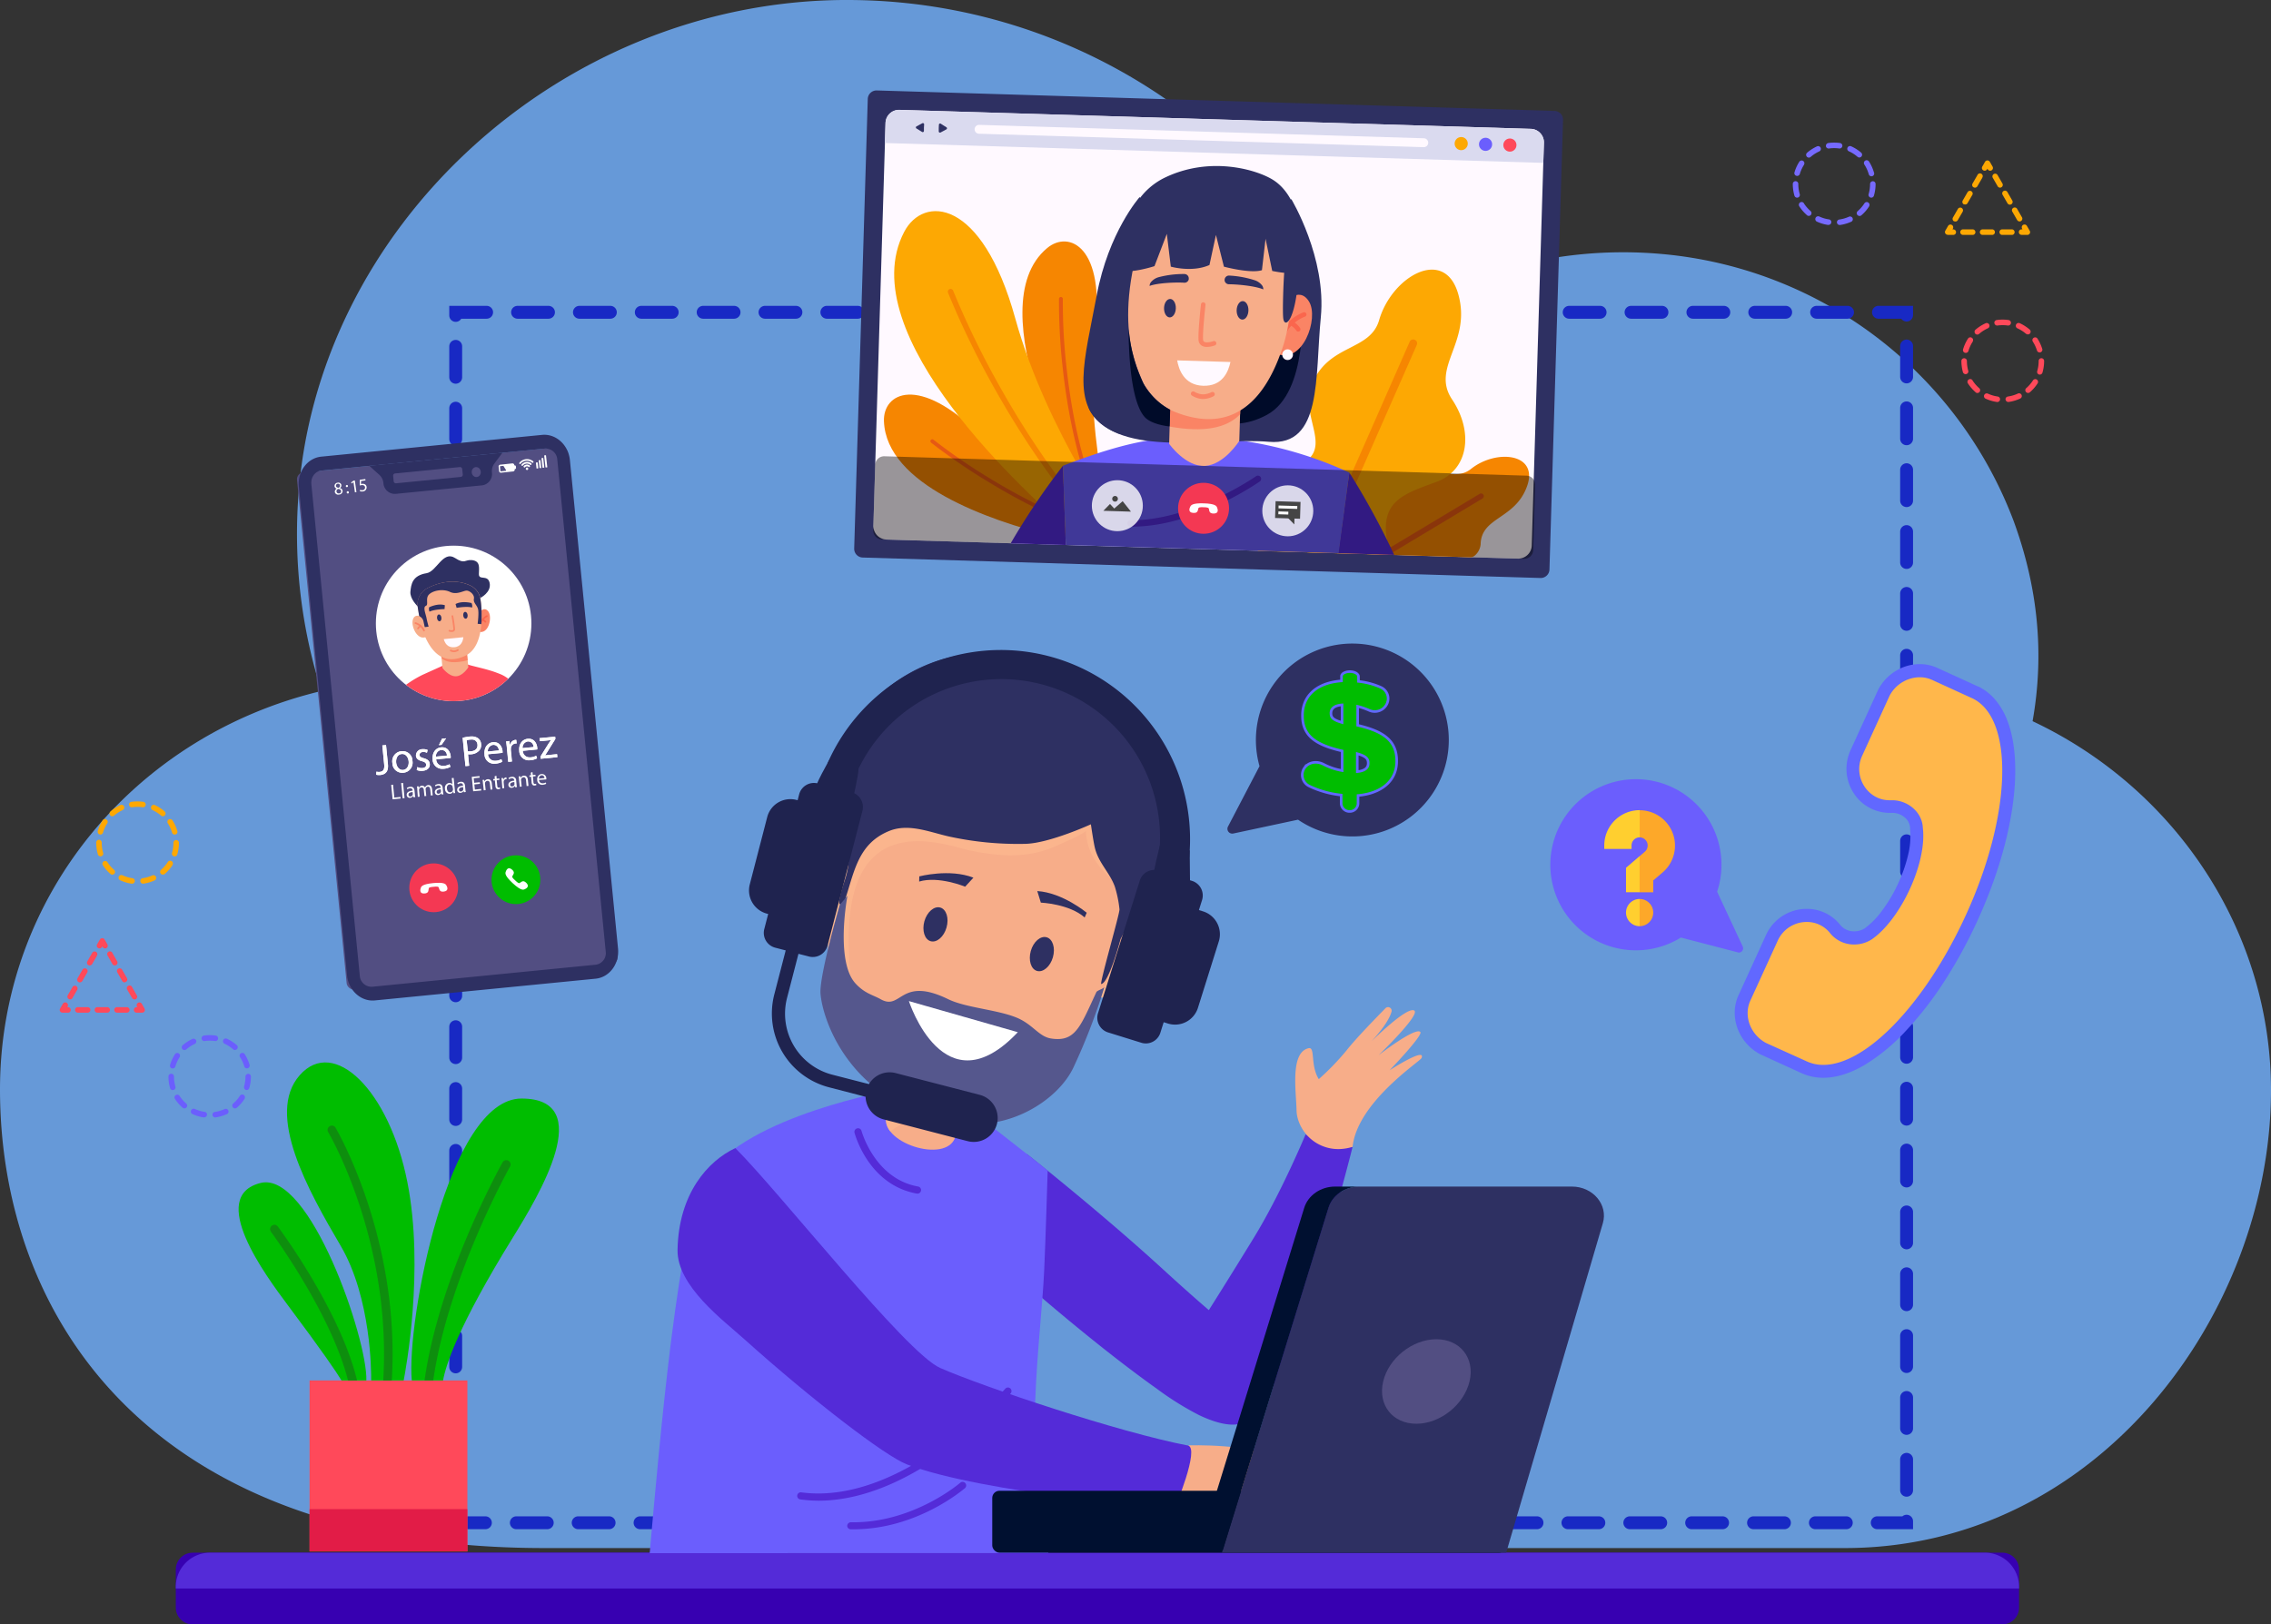 <svg id="b24d9893-50a3-4c37-95e0-c7704fd0ab28" data-name="Hero" xmlns="http://www.w3.org/2000/svg" xmlns:xlink="http://www.w3.org/1999/xlink" viewBox="0 0 881.09 630.3"><rect x="0" y="0" width="881.09" height="630.3" fill="#333333" stroke="none"/><defs><clipPath id="f98d685a-f072-477b-8c00-f3a657eff192"><circle cx="176" cy="241.9" r="30.17" fill="none"/></clipPath></defs><path id="a43803fb-c65d-4d7f-a7da-8f4925589549" data-name="nube-bg" d="M788.59,279.84c4.69-26.34,2-52.1-7.31-77.57A161.12,161.12,0,0,0,645.74,98.65c-43-4.1-85.18,8.49-117.67,34.25C496.75,54.16,417.72,0,328.73,0H327C217.2.88,122.07,88.11,115.62,194.66a200.72,200.72,0,0,0,9.08,73.47C52.11,285.4,0,348.05,0,422.69c0,86.06,55.62,178,211.34,178H715.7c98.94,0,165.39-91.91,165.39-177.68C881.09,361.81,844.5,306.19,788.59,279.84Z" fill="#6699d8"/><g id="e9f94897-9558-4f66-9ab9-259a2bae874a" data-name="mesa"><path id="a53d3464-ad34-4ef8-b110-aa129a31dafd" data-name="Rectángulo 2" d="M74.71,602.48H776.84a6.51,6.51,0,0,1,6.5,6.5h0V623.8a6.5,6.5,0,0,1-6.5,6.5H74.71a6.5,6.5,0,0,1-6.5-6.5h0V609a6.5,6.5,0,0,1,6.5-6.5h0Z" fill="#3700b1"/><path id="b8d1caac-c012-48bf-bca5-d8afe620dfca" data-name="Trazado 41" d="M783.34,615.76v.63H68.2v-.63a13.28,13.28,0,0,1,13.27-13.28H770.06a13.28,13.28,0,0,1,13.28,13.28Z" fill="#542bd8"/></g><g id="b4511cbe-3afa-496a-9357-bfa1a598fc85" data-name="recuadro-bg"><rect id="aef7a8c9-4acb-4bd4-98ba-35b479b87605" data-name="Rectángulo 97" x="176.8" y="121.17" width="562.91" height="469.7" fill="none" stroke="#1829c4" stroke-linecap="round" stroke-miterlimit="10" stroke-width="5" stroke-dasharray="12"/></g><g id="ecdbf822-3c62-412d-a889-faeae527b0dc" data-name="pregunta"><g id="bce56cbb-2a69-4b6a-a56f-e66f09e7f8f7" data-name="Grupo 129"><g id="fcd5a400-1794-4d39-8323-005fe93ceff3" data-name="Grupo 126"><g id="a0e31b84-d3b1-499e-a2eb-91303c534c54" data-name="Grupo 120"><path id="b649083e-0d0c-4a47-a209-ee29871e505e" data-name="Trazado 145" d="M26.38,392.94H24.24a1.07,1.07,0,0,1-1.07-1.07,1.1,1.1,0,0,1,.14-.53l1.07-1.85a1.07,1.07,0,0,1,1.86,1.07h0l-.15.25h.29a1.07,1.07,0,0,1,0,2.14h0Z" fill="#ff495a"/></g><g id="fa6f2edb-a770-4c94-b4f7-52e7ca4e6c10" data-name="Grupo 121"><path id="a5c4b0eb-8f35-48a7-9fa4-2b8719fb36ff" data-name="Trazado 146" d="M27.21,387.79a1,1,0,0,1-.53-.14,1.08,1.08,0,0,1-.4-1.46h0l1.9-3.29A1.07,1.07,0,0,1,30,384l-1.89,3.29A1.05,1.05,0,0,1,27.21,387.79Zm3.8-6.58a1.07,1.07,0,0,1-1.07-1.07,1.11,1.11,0,0,1,.14-.54l1.9-3.3a1.07,1.07,0,0,1,1.46-.42,1.06,1.06,0,0,1,.42,1.45l0,0-1.9,3.3a1.07,1.07,0,0,1-.93.54Zm3.8-6.59a1.06,1.06,0,0,1-.92-1.6h0l1.89-3.3a1.07,1.07,0,0,1,1.89,1h0l0,.05-1.9,3.29a1.08,1.08,0,0,1-.93.54Z" fill="#ff495a"/></g><g id="abf91ba3-ae1d-4b43-9762-378eff7abc3e" data-name="Grupo 122"><path id="b93f8fb1-e3f8-4b64-8625-91d019740872" data-name="Trazado 147" d="M40.76,368a1.07,1.07,0,0,1-.93-.53l-.14-.25-.14.25a1.08,1.08,0,0,1-1.46.4,1.06,1.06,0,0,1-.42-1.43l0,0h0l1.07-1.86a1.08,1.08,0,0,1,1.47-.39,1.21,1.21,0,0,1,.39.39l1.07,1.86a1.07,1.07,0,0,1-.93,1.6Z" fill="#ff495a"/></g><g id="a03c63c1-9640-418d-bb48-af9d7056fd5d" data-name="Grupo 123"><path id="e480bd37-2334-477a-a2ee-71da3aceff9a" data-name="Trazado 148" d="M52.17,387.79a1.05,1.05,0,0,1-.93-.53L49.34,384a1.07,1.07,0,0,1,1.86-1.07l1.89,3.29a1.06,1.06,0,0,1-.39,1.46,1.1,1.1,0,0,1-.53.14Zm-3.8-6.58a1.08,1.08,0,0,1-.93-.54l-1.9-3.3a1.07,1.07,0,1,1,1.81-1.15l0,0a.08.08,0,0,1,0,0l1.9,3.3a1.06,1.06,0,0,1-.39,1.46,1,1,0,0,1-.53.15Zm-3.8-6.59a1.07,1.07,0,0,1-.93-.53l-1.9-3.3a1.06,1.06,0,0,1,.35-1.47,1.05,1.05,0,0,1,1.47.34h0l0,.05,1.9,3.3a1.07,1.07,0,0,1-.93,1.6Z" fill="#ff495a"/></g><g id="a0f90916-792d-44c4-8c2a-22908795f889" data-name="Grupo 124"><path id="a9ceb274-b6d4-4557-b899-020836f0efb4" data-name="Trazado 149" d="M55.14,392.94H53a1.07,1.07,0,1,1,0-2.14h.3l-.15-.25a1.07,1.07,0,0,1,.43-1.45,1.06,1.06,0,0,1,1.43.39l1.07,1.85a1.07,1.07,0,0,1-.93,1.6Z" fill="#ff495a"/></g><g id="f1ad2199-2f05-4713-9404-0f3f93f78786" data-name="Grupo 125"><path id="b791301f-8d60-40c2-8b81-258eb7995870" data-name="Trazado 150" d="M49.2,392.94H45.4a1.07,1.07,0,0,1,0-2.14H49.2a1.09,1.09,0,0,1,1.08,1.07,1.07,1.07,0,0,1-1.07,1.07h0Zm-7.61,0h-3.8a1.07,1.07,0,0,1,0-2.14H41.6a1.07,1.07,0,1,1,0,2.14Zm-7.6,0h-3.8a1.07,1.07,0,1,1,0-2.14H34a1.07,1.07,0,1,1,0,2.14Z" fill="#ff495a"/></g></g><g id="b022fa8f-6dcf-452b-91ee-9583e2374479" data-name="Grupo 127"><path id="e4a8ab2b-f60d-4172-b5e6-30c449526f73" data-name="Trazado 151" d="M79.23,433.59h-.15a16.16,16.16,0,0,1-4.39-1.29,1.07,1.07,0,0,1,.9-2,13.53,13.53,0,0,0,3.8,1.12,1.07,1.07,0,0,1-.16,2.13Zm4.27,0a1.07,1.07,0,0,1-.15-2.13,13.72,13.72,0,0,0,3.8-1.12,1.08,1.08,0,0,1,1.42.53,1.07,1.07,0,0,1-.53,1.42h0a16,16,0,0,1-4.39,1.29Zm7.68-3.51A1.07,1.07,0,0,1,90.11,429a1.1,1.1,0,0,1,.37-.81,13.78,13.78,0,0,0,2.6-3,1.07,1.07,0,0,1,1.48-.32,1.08,1.08,0,0,1,.35,1.43l0,.05h0a15.94,15.94,0,0,1-3,3.45,1.06,1.06,0,0,1-.7.27Zm-19.63,0a1.06,1.06,0,0,1-.7-.26,16,16,0,0,1-3-3.46,1.06,1.06,0,0,1,.4-1.46,1.08,1.08,0,0,1,1.4.3h0a13.79,13.79,0,0,0,2.6,3,1.08,1.08,0,0,1,.11,1.51,1.1,1.1,0,0,1-.81.37Zm24.2-7.1a1.08,1.08,0,0,1-1.07-1.08,1.35,1.35,0,0,1,0-.29,13.78,13.78,0,0,0,.56-3.93,1.08,1.08,0,0,1,1.11-1,1.06,1.06,0,0,1,1,1h0a15.73,15.73,0,0,1-.64,4.52,1.07,1.07,0,0,1-1,.77ZM67,423a1.08,1.08,0,0,1-1-.77,15.73,15.73,0,0,1-.64-4.52,1.07,1.07,0,0,1,2.14,0h0a14.14,14.14,0,0,0,.56,3.93,1.09,1.09,0,0,1-.73,1.33,1.54,1.54,0,0,1-.3,0Zm28.77-8.44a1.08,1.08,0,0,1-1-.77,13.77,13.77,0,0,0-1.64-3.6,1.07,1.07,0,0,1,1.8-1.16h0a16,16,0,0,1,1.9,4.16,1.08,1.08,0,0,1-.73,1.33,1,1,0,0,1-.3,0Zm-28.77,0a1,1,0,0,1-.3,0,1.07,1.07,0,0,1-.72-1.33h0a16,16,0,0,1,1.9-4.16,1.07,1.07,0,0,1,1.8,1.16,13.8,13.8,0,0,0-1.65,3.6,1.08,1.08,0,0,1-1,.76Zm24.2-7.1a1,1,0,0,1-.7-.26A14,14,0,0,0,87.14,405a1.07,1.07,0,0,1,.89-1.95h0a15.88,15.88,0,0,1,3.84,2.48,1.07,1.07,0,0,1,.11,1.51,1.12,1.12,0,0,1-.81.37Zm-19.63,0a1.07,1.07,0,0,1-1.07-1.07,1.05,1.05,0,0,1,.37-.81,15.9,15.9,0,0,1,3.85-2.47,1.07,1.07,0,0,1,.89,1.94h0a13.81,13.81,0,0,0-3.34,2.15,1.11,1.11,0,0,1-.7.25Zm12-3.51h-.15a13.9,13.9,0,0,0-4,0,1.07,1.07,0,0,1-.3-2.12,15.9,15.9,0,0,1,4.57,0,1.07,1.07,0,0,1-.15,2.13Z" fill="#6b5efd"/></g><g id="e3f2e9ba-dea6-40c5-9fb5-082ea0c2d454" data-name="Grupo 128"><path id="bf40f0e1-8bd0-4a3e-976f-9d75f65ac2dd" data-name="Trazado 152" d="M51.24,342.89h-.15a16,16,0,0,1-4.39-1.29,1.07,1.07,0,1,1,.89-1.94h0a14.05,14.05,0,0,0,3.8,1.11,1.07,1.07,0,0,1-.15,2.13Zm4.27,0a1.07,1.07,0,0,1-.15-2.13,14.05,14.05,0,0,0,3.8-1.11,1.07,1.07,0,0,1,.89,1.94,16.06,16.06,0,0,1-4.39,1.29Zm7.68-3.51a1.07,1.07,0,0,1-1.07-1.07,1.05,1.05,0,0,1,.37-.81,14.26,14.26,0,0,0,2.6-3,1.07,1.07,0,1,1,1.85,1.08l0,.08h0a15.94,15.94,0,0,1-3,3.45,1,1,0,0,1-.7.26Zm-19.63,0a1,1,0,0,1-.7-.26,16,16,0,0,1-3-3.46,1.07,1.07,0,0,1,.43-1.45,1.06,1.06,0,0,1,1.37.3,13.78,13.78,0,0,0,2.6,3,1.07,1.07,0,0,1-.7,1.88Zm24.2-7.1a1,1,0,0,1-.3,0,1.07,1.07,0,0,1-.73-1.33h0a14.09,14.09,0,0,0,.56-3.93,1.07,1.07,0,0,1,2.14,0,16.11,16.11,0,0,1-.65,4.53,1.06,1.06,0,0,1-1,.77Zm-28.78,0a1.07,1.07,0,0,1-1-.77,16.09,16.09,0,0,1-.65-4.52,1.09,1.09,0,0,1,1-1.14,1.07,1.07,0,0,1,1.13,1V327h0a14.07,14.07,0,0,0,.56,3.92,1.07,1.07,0,0,1-.73,1.33.94.94,0,0,1-.3.05Zm28.78-8.44a1.07,1.07,0,0,1-1-.77,14,14,0,0,0-1.65-3.6,1.07,1.07,0,0,1,1.8-1.16,16,16,0,0,1,1.9,4.16,1.07,1.07,0,0,1-.73,1.33h0a1.35,1.35,0,0,1-.29,0Zm-28.77,0a1.06,1.06,0,0,1-1.07-1.08h0a1,1,0,0,1,0-.3,16,16,0,0,1,1.9-4.16,1.07,1.07,0,0,1,1.8,1.16,14.14,14.14,0,0,0-1.65,3.6,1.07,1.07,0,0,1-1,.77Zm24.2-7.1a1,1,0,0,1-.7-.26,14,14,0,0,0-3.34-2.16,1.07,1.07,0,0,1-.47-1.44,1.05,1.05,0,0,1,1.36-.5,15.84,15.84,0,0,1,3.84,2.47,1.07,1.07,0,0,1,.11,1.51,1.1,1.1,0,0,1-.81.37Zm-19.63,0a1.07,1.07,0,0,1-.7-1.88,15.88,15.88,0,0,1,3.84-2.48,1.07,1.07,0,0,1,.92,1.94h0a14,14,0,0,0-3.34,2.15,1.09,1.09,0,0,1-.7.25Zm11.94-3.51h-.15a13.83,13.83,0,0,0-4,0,1.07,1.07,0,1,1-.42-2.1h.12a16.58,16.58,0,0,1,4.56,0,1.07,1.07,0,0,1-.14,2.13Z" fill="#fda803"/></g></g><g id="bd33414b-4b7c-42c0-95f3-edacf9c5b3a0" data-name="Grupo 140"><g id="b7eed76b-003d-4cb2-ba38-4d961ef1c2f7" data-name="Grupo 137"><g id="a89373a1-6547-4808-96ed-886940471444" data-name="Grupo 136"><g id="ada51deb-fe25-473b-8ff0-798636fc018a" data-name="Grupo 130"><path id="ad27cb52-ef16-402a-99c7-412bc1f5a454" data-name="Trazado 153" d="M784.41,91.15h2.15a1.07,1.07,0,0,0,1.07-1.07,1,1,0,0,0-.15-.54l-1.07-1.85a1.07,1.07,0,0,0-1.9,1s0,0,0,0l0,.05h0l.14.25h-.29a1.07,1.07,0,0,0-.06,2.14Z" fill="#fda803"/></g><g id="a2338ced-7e23-46bd-ae70-e7c5a6672a56" data-name="Grupo 131"><path id="a981eec9-1842-4a8a-b6b5-e875aef6ea3f" data-name="Trazado 154" d="M782.65,85.46l-1.9-3.29A1.07,1.07,0,0,1,782.56,81l0,0,0,0h0l1.9,3.29a1.07,1.07,0,0,1-1.83,1.12Zm-3.8-6.58-1.9-3.3a1.07,1.07,0,0,1,1.86-1.07h0l1.9,3.29a1.08,1.08,0,0,1-.39,1.47,1.07,1.07,0,0,1-1.44-.35l0,0Zm-3.8-6.59L773.15,69a1.08,1.08,0,0,1,.39-1.47,1.07,1.07,0,0,1,1.44.35l0,0,1.9,3.3a1.08,1.08,0,0,1-.36,1.47,1.06,1.06,0,0,1-1.47-.36s0,0,0,0Z" fill="#fda803"/></g><g id="b4a7d668-4bf2-49c1-8057-a8e9b1a32ff7" data-name="Grupo 132"><path id="f5f3e88f-6256-4d63-bb66-fd0080502bc2" data-name="Trazado 155" d="M770,66.24a1.07,1.07,0,0,0,.93-.53l.14-.25.14.25a1.07,1.07,0,0,0,1.86-1.07L772,62.78a1.09,1.09,0,0,0-1.47-.39,1.12,1.12,0,0,0-.39.39l-1.07,1.86a1.07,1.07,0,0,0,.39,1.46h0A1.11,1.11,0,0,0,770,66.24Z" fill="#fda803"/></g><g id="f2040bb3-9720-4c8d-8f2d-e9fa51cd1830" data-name="Grupo 133"><path id="f8c7e52d-35be-4f3b-bf3a-c6afdbadeb68" data-name="Trazado 156" d="M758.08,85.86a1.07,1.07,0,0,1-.39-1.46h0l1.9-3.29a1.07,1.07,0,0,1,1.45-.43,1.08,1.08,0,0,1,.43,1.46l0,0h0l-1.9,3.29a1.07,1.07,0,0,1-1.46.39Zm3.8-6.58a1.08,1.08,0,0,1-.39-1.47h0l1.9-3.29a1.07,1.07,0,0,1,1.88,1l0,0h0l-1.9,3.29a1.06,1.06,0,0,1-1.45.4h0Zm3.8-6.59a1.08,1.08,0,0,1-.39-1.46h0l1.9-3.29a1.07,1.07,0,1,1,1.88,1h0l0,.05h0l-1.9,3.29a1.07,1.07,0,0,1-1.46.39Z" fill="#fda803"/></g><g id="b9a41a63-ee85-4709-b023-243b76a12f97" data-name="Grupo 134"><path id="ffc904d4-42ef-4037-afde-e9f1fcf08922" data-name="Trazado 157" d="M755.65,91.15h2.14a1.07,1.07,0,1,0,.07-2.14h-.36l.14-.25a1.07,1.07,0,0,0-1.83-1.11.08.08,0,0,0,0,0h0l-1.07,1.85a1.06,1.06,0,0,0,.39,1.46h0a1.1,1.1,0,0,0,.53.14Z" fill="#fda803"/></g><g id="faf093f0-0f22-45d4-a967-a3ec1dca04a1" data-name="Grupo 135"><path id="a526d452-59ca-4d06-aef6-6cc44c505674" data-name="Trazado 158" d="M760.52,90.09A1.08,1.08,0,0,1,761.59,89h3.81a1.08,1.08,0,0,1,.06,2.15H761.6a1.09,1.09,0,0,1-1.08-1.07Zm7.61,0A1.08,1.08,0,0,1,769.19,89H773a1.08,1.08,0,0,1,0,2.15h-3.8a1.07,1.07,0,0,1-1.07-1.07Zm7.61,0A1.06,1.06,0,0,1,776.8,89h3.81a1.08,1.08,0,0,1,.06,2.15h-3.86a1.07,1.07,0,0,1-1.07-1.07Z" fill="#fda803"/></g></g></g><g id="b82e1ac0-4ef7-4c12-a670-d2305961a956" data-name="Grupo 138"><path id="f7daf7e4-882f-4932-9de0-ae5d1d309cb7" data-name="Trazado 159" d="M712.69,86.39a1.08,1.08,0,0,1,.91-1.21h0a13.85,13.85,0,0,0,3.8-1.11,1.07,1.07,0,0,1,.89,1.94,16,16,0,0,1-4.39,1.29h-.15A1.07,1.07,0,0,1,712.69,86.39Zm-3.35.91a16,16,0,0,1-4.4-1.29,1.07,1.07,0,1,1,.89-2h0a13.53,13.53,0,0,0,3.8,1.12,1.07,1.07,0,0,1-.27,2.12h0Zm-8.23-3.76a16.18,16.18,0,0,1-3-3.45,1.07,1.07,0,0,1,1.74-1.26l0,0,0,.06a14.26,14.26,0,0,0,2.6,3,1.07,1.07,0,0,1-1.4,1.62Zm19.52-.11a1.05,1.05,0,0,1,.1-1.5h0a14.31,14.31,0,0,0,2.6-3,1.07,1.07,0,0,1,1.84,1.1.21.21,0,0,0,0,.06h0a15.94,15.94,0,0,1-3,3.45,1.06,1.06,0,0,1-1.5-.1h0Zm-24.43-7.5a16.08,16.08,0,0,1-.64-4.52,1.07,1.07,0,0,1,2.14-.07v.07a13.66,13.66,0,0,0,.56,3.92,1.07,1.07,0,0,1-2.06.6Zm29.5.72a1.06,1.06,0,0,1-.72-1.32h0a14.14,14.14,0,0,0,.56-3.93,1.07,1.07,0,0,1,2.14,0,16.09,16.09,0,0,1-.65,4.52,1.06,1.06,0,0,1-1.32.73h0Zm-28.77-8.44a1.06,1.06,0,0,1-.72-1.32h0a15.68,15.68,0,0,1,1.9-4.16,1.07,1.07,0,0,1,1.83,1.1l0,.06a13.83,13.83,0,0,0-1.65,3.6,1.08,1.08,0,0,1-1,.77,1,1,0,0,1-.3-.05ZM725,67.48a14.14,14.14,0,0,0-1.65-3.6,1.07,1.07,0,0,1,.23-1.5,1.06,1.06,0,0,1,1.49.23l.05.06,0,0a16,16,0,0,1,1.9,4.16,1.07,1.07,0,1,1-2,.68s0,0,0,0v0Zm-24-6.7a1.06,1.06,0,0,1,.1-1.51h0a16.14,16.14,0,0,1,3.84-2.47,1.07,1.07,0,0,1,1.42.53,1.08,1.08,0,0,1-.53,1.42h0a14,14,0,0,0-3.34,2.14,1.05,1.05,0,0,1-1.5-.11h0Zm19.73.11a13.81,13.81,0,0,0-3.34-2.15,1.07,1.07,0,1,1,.89-1.94h0a15.9,15.9,0,0,1,3.85,2.47,1.08,1.08,0,0,1,0,1.52,1.07,1.07,0,0,1-1.42.1Zm-12.31-4.18a1.07,1.07,0,0,1,.91-1.21,16.65,16.65,0,0,1,4.57,0,1.07,1.07,0,0,1,.88,1.23,1.09,1.09,0,0,1-1.18.89,13.9,13.9,0,0,0-4,0,1.07,1.07,0,0,1-1.2-.9h0Z" fill="#766aff"/></g><g id="a29c7a9c-37a2-4367-b791-f184372d6d66" data-name="Grupo 139"><path id="b3b5d98d-0809-4064-9a04-089ab501e74e" data-name="Trazado 160" d="M778.1,155.07a1.08,1.08,0,0,1,.91-1.21h0a13.85,13.85,0,0,0,3.8-1.11,1.07,1.07,0,1,1,.91,1.93h0a16,16,0,0,1-4.39,1.29,1.08,1.08,0,0,1-1.21-.9h0Zm-3.35.91a16,16,0,0,1-4.39-1.29,1.07,1.07,0,0,1-.53-1.42,1.08,1.08,0,0,1,1.42-.53h0a13.72,13.72,0,0,0,3.8,1.12,1.07,1.07,0,1,1-.3,2.12Zm-8.24-3.76a16.42,16.42,0,0,1-3-3.45,1.07,1.07,0,0,1,1.77-1.22h0l0,.06a14.26,14.26,0,0,0,2.6,3,1.07,1.07,0,0,1-1.4,1.62Zm19.53-.11a1.06,1.06,0,0,1,.1-1.51h0a14,14,0,0,0,2.6-3,1.07,1.07,0,0,1,1.8,1.16,16.18,16.18,0,0,1-3,3.45,1.07,1.07,0,0,1-1.51-.11Zm-24.42-7.5a16.16,16.16,0,0,1-.65-4.53,1.07,1.07,0,1,1,2.14,0h0a14.14,14.14,0,0,0,.56,3.93,1.07,1.07,0,0,1-2,.62v0Zm29.5.72a1.06,1.06,0,0,1-.73-1.32h0a14.14,14.14,0,0,0,.56-3.93A1.06,1.06,0,0,1,792,139a1.07,1.07,0,0,1,1.07,1.06,16.16,16.16,0,0,1-.65,4.53,1.09,1.09,0,0,1-1.32.73Zm-28.78-8.44a1.08,1.08,0,0,1-.72-1.33,15.77,15.77,0,0,1,1.9-4.15,1.07,1.07,0,0,1,1.84,1.1l0,.06a13.51,13.51,0,0,0-1.65,3.6,1.08,1.08,0,0,1-1.33.72Zm28-.73a14.14,14.14,0,0,0-1.65-3.6,1.07,1.07,0,0,1,1.8-1.16,16,16,0,0,1,1.9,4.16,1.07,1.07,0,0,1-2,.64v0Zm-24-6.71a1.07,1.07,0,0,1,.1-1.51,16.2,16.2,0,0,1,3.85-2.47,1.07,1.07,0,1,1,.89,1.94h0a14.33,14.33,0,0,0-3.34,2.15,1.07,1.07,0,0,1-1.51-.1h0Zm19.73.1a13.78,13.78,0,0,0-3.34-2.14,1.07,1.07,0,1,1,.89-2h0a16.2,16.2,0,0,1,3.85,2.47,1.07,1.07,0,0,1-1.4,1.62Zm-12.31-4.16a1.07,1.07,0,0,1,.91-1.21,15.9,15.9,0,0,1,4.57,0,1.07,1.07,0,1,1-.23,2.13H779a14.66,14.66,0,0,0-4,0,1.07,1.07,0,0,1-1.21-.9h0Z" fill="#ff495a"/></g></g><g id="f086ab0d-5c8c-4588-984f-b2aff1dfc4dc" data-name="Grupo 554"><g id="e32512f0-b040-46a5-a68b-3e9bc23f3cfb" data-name="Grupo 554-2"><g id="b4ddb5d6-093b-4b10-b4c4-c74ede228422" data-name="Grupo 143-2"><path id="ae271717-c092-474d-988c-98682910160c" data-name="Trazado 163-2" d="M674.2,369.53l-22.06-5.74A33.2,33.2,0,1,1,666.2,346l9.93,21.26a1.65,1.65,0,0,1-1.92,2.3Z" fill="#6b5efd"/></g><g id="e43bc2ad-5a52-4032-94da-09e8b1cc204e" data-name="question-2"><path id="a4f1b920-acce-428e-8a3f-8fba8a685130" data-name="Trazado 1185-2" d="M636.13,348.83l-2.63,5.28,2.63,5.28a5.28,5.28,0,1,0,0-10.56Z" fill="#fda829"/><path id="fe10e0ea-db6b-4898-83cd-a5b33667fc92" data-name="Trazado 1186-2" d="M630.85,354.11a5.29,5.29,0,0,0,5.28,5.28h0V348.83a5.29,5.29,0,0,0-5.28,5.28Z" fill="#ffcf2f"/><path id="a5d195ee-66a2-46f8-95a2-a3061e2471be" data-name="Trazado 1187-2" d="M636.13,314.36l-5.28,5.28,5.28,5.28a3.16,3.16,0,0,1,2,5.58l-2,1.74-3.51,7,3.51,7h5.28v-4.6l3.6-3.07a13.71,13.71,0,0,0-8.88-24.17Z" fill="#fda829"/><g id="ad939c65-eb04-4a59-979a-8f53c10526be" data-name="Grupo 550-2"><path id="ae1a86af-55bf-4d74-8d2f-e7c136eebbce" data-name="Trazado 1188-2" d="M630.85,336.72v9.48h5.28v-14Z" fill="#ffcf2f"/><path id="bf97c31a-6cb4-4d53-8216-ef2b650a0757" data-name="Trazado 1189-2" d="M622.41,328.08v1.32H633v-1.32a3.15,3.15,0,0,1,3.16-3.16V314.36A13.74,13.74,0,0,0,622.41,328.08Z" fill="#ffcf2f"/></g></g></g></g></g><g id="b3a78976-dbbd-472a-945c-b44805711f7a" data-name="tablet"><g id="bcd80839-2f30-426d-bddc-8ad2536e0e92" data-name="Grupo 151"><path id="f91a96f9-fd7a-4182-9cd6-b544faef14f5" data-name="Rectángulo 14" d="M381.65-5.25H556.17a3.4,3.4,0,0,1,3.4,3.4V261.23a3.39,3.39,0,0,1-3.39,3.39H381.65a3.4,3.4,0,0,1-3.4-3.4V-1.85a3.4,3.4,0,0,1,3.4-3.4Z" transform="translate(325.13 594.47) rotate(-88.27)" fill="#2e3062"/><path id="b926ee42-85e8-4780-bed2-3238be58ef08" data-name="Trazado 165" d="M599,55.43l-4.72,156.23a5.25,5.25,0,0,1-5.41,5.1l-244.93-7.4a5,5,0,0,1-1.82-.39,5.24,5.24,0,0,1-3.27-5l4.72-156.23a5.25,5.25,0,0,1,5.41-5.1h0L593.89,50a5.15,5.15,0,0,1,2,.45A5.26,5.26,0,0,1,599,55.43Z" fill="#fff9ff"/><g id="be802cd1-baaa-4049-8bb8-b90fd1ec5c7c" data-name="Grupo 150"><path id="b20b668f-4ef5-482a-970d-195dc9c05ad6" data-name="Trazado 166" d="M599,55.43l-.24,7.77L343.31,55.49l.24-7.77a5.26,5.26,0,0,1,5.41-5.1h0L593.9,50A5.26,5.26,0,0,1,599,55.43Z" fill="#dadaef"/><path id="a4b4c521-f7a3-4123-82e5-5099caf9d4c4" data-name="Trazado 167" d="M378.13,50.12h0a1.73,1.73,0,0,0,1.67,1.77L552.33,57.1a1.72,1.72,0,0,0,1.78-1.67h0a1.72,1.72,0,0,0-1.67-1.77L379.9,48.45a1.72,1.72,0,0,0-1.77,1.67Z" fill="#fff9ff"/><g id="f65f35b3-b298-4187-9b49-4fc355b08227" data-name="Grupo 148"><path id="a26ae094-2eb7-4e45-882d-3b97544979b5" data-name="Trazado 168" d="M358.46,49.53l0,1.27a.48.48,0,0,1-.49.47.62.62,0,0,1-.23-.07l-1.09-.68-1.08-.67a.47.47,0,0,1-.16-.65.49.49,0,0,1,.18-.17l1.12-.6,1.13-.61a.48.48,0,0,1,.64.2.46.46,0,0,1,.06.23Z" fill="#2e3062"/><path id="e51e2ad7-4604-42f5-a6a4-51983249a8e5" data-name="Trazado 169" d="M364.21,49.7l0,1.27a.47.47,0,0,0,.46.49.42.42,0,0,0,.24-.05l1.12-.6,1.13-.61a.47.47,0,0,0,.19-.64.42.42,0,0,0-.17-.18l-1.09-.68L365,48a.48.48,0,0,0-.66.15.73.73,0,0,0-.07.24Z" fill="#2e3062"/></g><g id="bd39dc69-c118-44aa-8856-910cee02e27b" data-name="Grupo 149"><circle id="f116184c-fadc-46c5-8c00-f3a04ccf6dee" data-name="Elipse 12" cx="576.36" cy="56" r="2.55" fill="#6b5efd"/><circle id="b77a2e24-3891-42d9-9bcb-e3cb05928b79" data-name="Elipse 13" cx="566.91" cy="55.72" r="2.55" fill="#fda803"/><circle id="b603b0c5-11a6-4e26-a197-ccdeb322b096" data-name="Elipse 14" cx="585.8" cy="56.29" r="2.55" fill="#ff495a"/></g></g></g><g id="a904f17f-cbd0-4e80-940c-c99ce35be649" data-name="Grupo 165"><g id="ac694959-827f-46c0-9507-2ffd4413b1ab" data-name="Grupo 153"><path id="bceeb6e2-e892-4605-b58e-ad0b03465519" data-name="Trazado 170" d="M570.25,216.24a2.87,2.87,0,0,0,2.08-.79h0a6.59,6.59,0,0,0,2.12-4.23v-.07c.29-10.66,13.37-9.56,18-22.46s-12-14.51-21.72-6.75c-7,5.59-15-2.75-25.07,3.7-8.79,5.6-4.43,20.17-18.42,15.23-4.47-1.57-8.55-.31-12,2.15a20.2,20.2,0,0,0-7.9,11.33h0Z" fill="#f68601"/><g id="bd8beebe-64c6-4a82-9a38-547d4c483ee1" data-name="Grupo 152"><path id="b703de68-7f9b-43d4-9e6f-2da2747576b6" data-name="Trazado 171" d="M538.77,215.29l36.4-21.85a1.06,1.06,0,0,0-1.1-1.82h0l-39.25,23.55Z" fill="#e65913"/></g></g><g id="a1bd090d-d355-427f-880c-48a216ba8592" data-name="Grupo 156"><path id="b21429d0-8022-4765-b559-c4689022b42e" data-name="Trazado 172" d="M420.43,193.31c2.5-1.74,4.95-3.55,7.29-5.5-2.33-13.31-5.55-37.52-2.9-58.64,4.21-33.47-10.06-40-18.55-32.91-27.58,22.92,13.09,97,13.09,97Z" fill="#f68601"/><g id="a6f2030d-ecb0-479b-9206-d269581d9846" data-name="Grupo 155"><g id="af85e94c-f27f-4753-be9e-38c201a35603" data-name="Grupo 154"><path id="bbd09f14-09c7-46a5-8f3d-36e31d0228d7" data-name="Trazado 173" d="M423.17,191.35l1.23-.92c-6.21-16.93-9.16-34.66-10.55-47.27a225.74,225.74,0,0,1-1.5-27.26.75.75,0,0,0-1.49,0,230.65,230.65,0,0,0,1.51,27.43C413.78,156.1,416.79,174.14,423.17,191.35Z" fill="#e65913"/></g></g></g><g id="e2cfe758-f322-466c-99e7-11a07883b5bd" data-name="Grupo 159"><path id="a5f4fcf4-e7d7-418a-b86d-30d7ba43b784" data-name="Trazado 174" d="M428.62,208.64c.06-2.13.07-4.27,0-6.4-12-6.26-33.14-18.44-48.27-33.41-24-23.73-37.83-16.36-37.4-5.34.95,24.55,40.43,38.3,65.21,44.53Z" fill="#f68601"/><g id="b84744e8-1309-4da5-98a2-fd84b06d2908" data-name="Grupo 158"><g id="a6e0ec91-7823-4591-af82-6dc5957b76c6" data-name="Grupo 157"><path id="af1a8d58-de35-474c-9cde-dd88ebe060fe" data-name="Trazado 175" d="M428.64,208c0-.51,0-1,0-1.54-17.21-5.39-33.07-13.85-43.92-20.42a228.63,228.63,0,0,1-22.53-15.41.74.74,0,1,0-.93,1.15h0A230.42,230.42,0,0,0,384,187.31C395,194,411.12,202.58,428.64,208Z" fill="#e65913"/></g></g></g><g id="adc9025f-d56a-47e1-8bc5-c424254c26e1" data-name="Grupo 162"><path id="ad059f65-6fc5-4a53-a6d9-c56ac9e092df" data-name="Trazado 176" d="M432.67,208.76l2.53-.84s-29.2-40.66-41.28-84.3c-13-47.08-35.71-47.81-43.12-33.65C330,129.72,398.63,192.14,417.61,208.32Z" fill="#fda803"/><g id="b2db6670-4a13-46f1-90b6-347451de16aa" data-name="Grupo 161"><g id="a7a84fba-6a31-4d8b-816a-1f42b39be7fd" data-name="Grupo 160"><path id="b6b04be7-549f-45a6-90af-f250d8c2fb65" data-name="Trazado 177" d="M427.29,208.6l3,.1c-19.1-19.84-33.92-43.37-43.28-60.28a333,333,0,0,1-17.2-35.59,1.06,1.06,0,0,0-1.36-.65,1.07,1.07,0,0,0-.66,1.36v0s0,0,0,0a332.27,332.27,0,0,0,17.29,35.81C394.34,166,408.74,188.94,427.29,208.6Z" fill="#f68601"/></g></g></g><g id="b409aba4-745d-48c8-a0b7-c1f46873a56e" data-name="Grupo 164"><path id="a1fe5eee-625a-4a85-a19c-ba86e2433989" data-name="Trazado 178" d="M538.7,215.24a27.34,27.34,0,0,0-.46-5c-3-15.93,6.51-18.63,19.07-23.25s14.46-19.43,6.06-32,7.67-22,2.42-40.78-25.8-7-30.72,10c-3.55,12.21-19.6,9.07-26.05,24.85-5.61,13.7,11.4,27-8.88,32.76-6.47,1.83-10.17,6.65-12.2,12.36a28.73,28.73,0,0,0,.13,19.61Z" fill="#fda803"/><g id="b5874677-eaa8-4851-a6c7-8938a733b428" data-name="Grupo 163"><path id="ea975977-6075-4de8-b084-49b51dba3fc2" data-name="Trazado 179" d="M514.14,214.5l35.54-80.66a1.51,1.51,0,0,0-2.77-1.22l-36,81.78Z" fill="#f68601"/></g></g></g><g id="e6df0dbf-3859-4bc9-aba6-04abc38d3d3f" data-name="Grupo 180"><g id="f10d3ed0-9656-4a38-a16e-061716359905" data-name="Grupo 179"><g id="e51af6e4-3d8c-4eb1-a400-b7cd478c1517" data-name="Grupo 178"><path id="eb87ca7a-13c1-48b8-83d6-e2f0cbfba33e" data-name="Trazado 180" d="M413.51,211.47l-1.13-30.73a280.57,280.57,0,0,0-20.26,30.08Z" fill="#542bd8"/><path id="b0d9aaf6-28a3-4601-b485-aa963ff381f5" data-name="Trazado 181" d="M540.91,215.31a296.09,296.09,0,0,0-17.4-31.93l-4.35,31.28Z" fill="#542bd8"/><g id="baeef4e6-eac2-4270-a1aa-2d585a517194" data-name="Grupo 167"><path id="e24fe871-ea19-484a-b2f2-a76e0f44a534" data-name="Trazado 182" d="M519.33,214.65l4.18-31.27a150.65,150.65,0,0,0-47.24-13.08c-23.88-2.45-39.12,1-63.89,10.43l1.13,30.73Z" fill="#6b5efd"/><g id="a5d4b74b-11e8-49ff-8106-811ef7270060" data-name="Grupo 166"><path id="f016f6af-8a48-46f7-a67d-a03afd231793" data-name="Trazado 183" d="M444.18,204.13c22.4-1.94,43.64-16.65,44.6-17.32a1.25,1.25,0,0,0-1.43-2.05c-.25.18-25.23,17.47-48.75,17.08a1.25,1.25,0,0,0,0,2.5h0A52.79,52.79,0,0,0,444.18,204.13Z" fill="#542bd8"/></g></g><g id="b57f909d-1327-4318-9412-79712d70361c" data-name="Grupo 177"><path id="ed23bc35-57cd-4cb0-b2c8-7cbf49b67f8d" data-name="Trazado 184" d="M501,77.27s13.72,22.72,11.44,45.89.61,50.07-20.13,48.27S434.23,178,423,159.58,501,77.27,501,77.27Z" fill="#2e3062"/><path id="f08d75c4-2f81-404a-bb74-61b6f1f91fa0" data-name="Trazado 185" d="M505.1,118.41s2.71,33.76-13.53,42.54-27.49-1.9-27.49-1.9S499.15,113.16,505.1,118.41Z" fill="#000b29"/><g id="b420ded0-c2ca-492d-8a0a-0e2be4976031" data-name="Grupo 176"><g id="eed45000-2f9e-491c-a17f-9cf8ea89f584" data-name="Grupo 170"><path id="a2ddd8f7-2f00-4215-8546-db0e13432b0f" data-name="Trazado 186" d="M438.77,116.25s-5.5-7.82-9.95-1.63,1,25,11.59,20.8Z" fill="#fa8465"/><g id="e84df078-9170-43ea-8913-414471af8ea1" data-name="Grupo 168"><path id="ff2fb15c-4009-473c-9291-6dcecf4987af" data-name="Trazado 187" d="M438.3,129.59a.9.9,0,0,1-.83-.67c-1.44-5.82-7.34-8.33-7.4-8.36a.87.87,0,0,1-.46-1.15.89.89,0,0,1,1.14-.48c.27.12,6.77,2.87,8.44,9.56a.88.88,0,0,1-.65,1.07h0a.85.85,0,0,1-.23,0Z" fill="#fa664d"/></g><g id="fe717529-12c7-4080-9d83-48ccdd538a30" data-name="Grupo 169"><path id="fbc8d704-123a-4bf6-be23-522eb087d000" data-name="Trazado 188" d="M432.36,126.5a.91.91,0,0,1-.48-.15.88.88,0,0,1-.22-1.23h0a8,8,0,0,1,3.39-2.57.88.88,0,1,1,.67,1.63,6.42,6.42,0,0,0-2.61,1.94A.87.87,0,0,1,432.36,126.5Z" fill="#fa664d"/></g></g><g id="b5972075-31c7-4ebb-a44c-c9135a60d1b9" data-name="Grupo 173"><path id="a88777c2-cd75-490b-8be5-91a4b768fbd7" data-name="Trazado 189" d="M497.86,118s6-7.47,10-1-2.53,24.94-12.82,20.07Z" fill="#fa8465"/><g id="a0d1b87f-7939-4fe8-8efa-6a60672097e3" data-name="Grupo 171"><path id="bfaea344-3c80-4138-9fa7-f713d77cbfb6" data-name="Trazado 190" d="M497.53,131.38a.91.91,0,0,0,.87-.62c1.78-5.72,7.83-7.88,7.89-7.9a.88.88,0,0,0,.54-1.12.86.86,0,0,0-1.11-.54c-.29.1-6.94,2.45-9,9a.89.89,0,0,0,.58,1.1h0A1,1,0,0,0,497.53,131.38Z" fill="#fa664d"/></g><g id="a7282275-e90d-46a4-8c69-27065c4c2417" data-name="Grupo 172"><path id="b9e30b6d-0512-400f-83cf-c7fafedd601e" data-name="Trazado 191" d="M503.65,128.65a.82.82,0,0,0,.48-.12.89.89,0,0,0,.3-1.21,8.09,8.09,0,0,0-3.23-2.77.88.88,0,1,0-.78,1.58h0a6.36,6.36,0,0,1,2.48,2.09A.87.87,0,0,0,503.65,128.65Z" fill="#fa664d"/></g></g><path id="a727dd91-777f-4672-9a51-58d86e463383" data-name="Trazado 192" d="M481.37,152.51l-.56,18.57s-5.82,9.29-13.33,9.71-13.88-8.57-13.88-8.57l.58-19.22Z" fill="#f7ad89"/><path id="b16aff77-be2f-47af-9966-b4f6954cd833" data-name="Trazado 193" d="M481.37,152.51l-.24,8.24c-5.2,5.43-14.18,7.13-27.32,4.78l.38-12.53Z" fill="#fa8465"/><path id="ef67e910-9839-4157-b3c5-933c0b7f912f" data-name="Trazado 194" d="M502.39,105.42a180.55,180.55,0,0,1-3.12,23.38c-.4,1.79-.83,3.47-1.31,5-4.32,13.56-14.8,36.73-41.87,26.13-11.95-4.68-17.15-18.31-19.23-32.07a133,133,0,0,1-1.06-25.46,19.38,19.38,0,0,1,10.34-16.2c16.42-8.67,33.36-4.74,44.45-.09A19.33,19.33,0,0,1,502.39,105.42Z" fill="#f7ad89"/><path id="b3c09d67-f7bf-4746-9a30-3fd1fb43f648" data-name="Trazado 195" d="M456.19,119.64c-.06,2-1.13,3.56-2.39,3.52s-2.24-1.67-2.18-3.66S452.75,116,454,116,456.25,117.66,456.19,119.64Z" fill="#2e3062"/><path id="a46af60a-24df-441d-babd-668ac355e3e4" data-name="Trazado 196" d="M484.36,120.49c-.06,2-1.13,3.56-2.39,3.52s-2.24-1.67-2.18-3.66,1.13-3.55,2.39-3.51S484.42,118.51,484.36,120.49Z" fill="#2e3062"/><path id="b41a724e-93c6-43fc-a47c-ccbf4cf571ff" data-name="Trazado 197" d="M449.74,107.5a37.69,37.69,0,0,1,9.81-1.17,1.69,1.69,0,0,1,1.66,1.73,1.63,1.63,0,0,1,0,.31v0a1.69,1.69,0,0,1-1.79,1.33c-2.74-.2-10,0-13.41,1.24a2.5,2.5,0,0,1,.83-1.79A5.88,5.88,0,0,1,449.74,107.5Z" fill="#2e3062"/><path id="a52e049b-1a58-4e49-9d94-eb29052a5662" data-name="Trazado 198" d="M486.6,108.68a38.19,38.19,0,0,0-9.72-1.75,1.69,1.69,0,0,0-1.76,1.62h0a1.61,1.61,0,0,0,0,.31v0a1.7,1.7,0,0,0,1.7,1.44c2.75,0,9.95.56,13.32,2a2.6,2.6,0,0,0-.72-1.84A6,6,0,0,0,486.6,108.68Z" fill="#2e3062"/><g id="a326191c-0881-4fe1-b717-99d536fb1f5c" data-name="Grupo 174"><path id="fe10ce45-07a4-45d6-96a9-a4b32a81409f" data-name="Trazado 199" d="M468.1,134.61a3.53,3.53,0,0,1-1.9-.52A2.67,2.67,0,0,1,465,131.9c-.23-3.25.9-13.39.95-13.82a.88.88,0,0,1,1.75.2c0,.1-1.16,10.4-.94,13.5a1,1,0,0,0,.41.83c.82.52,2.74.07,3.55-.23a.88.88,0,0,1,.62,1.65h0A9.29,9.29,0,0,1,468.1,134.61Z" fill="#fa8465"/></g><path id="aefeac88-529b-438c-ad9f-65d205e7693f" data-name="Trazado 200" d="M456.72,139.84c.57,3.38,2.6,9.62,10.06,9.85s9.76-5.36,10.6-9.22Z" fill="#fff9ff"/><g id="b3a53408-36ef-4d25-a7af-09a7ddb7585b" data-name="Grupo 175"><path id="bbb036d8-2856-407a-ab58-7c38e922e9b7" data-name="Trazado 201" d="M466.53,154.83a8.77,8.77,0,0,1-4.1-1.34.88.88,0,0,1,1-1.47h0a7.16,7.16,0,0,0,3.18,1,7.56,7.56,0,0,0,3.42-.85.88.88,0,0,1,1.18.41.9.9,0,0,1-.31,1.13A9.27,9.27,0,0,1,466.53,154.83Z" fill="#fa8465"/></g></g><path id="a7a01092-6a2f-4155-9b8b-3f47ddd08d82" data-name="Trazado 202" d="M506,104.09a2.9,2.9,0,0,1-2.18,1.56,54.89,54.89,0,0,1-.51,6.53c-1.48,12.71-4.76,14.85-5.39,11.68-.42-2.11,0-14.11.32-18a43.21,43.21,0,0,1-4.65-.73L491,92.65l-1.4,12.19c-4.48,1.41-14.75-1.37-14.75-1.37l-3.1-12.31-2.51,11.67c-6.75,3-15,.63-15,.63L452.7,90.74l-4.79,12.53s-14.35,4.67-14.35-.43c0-3,2.42-11.24,4.45-17.65a26.78,26.78,0,0,1,13.38-16c17.89-8.92,36.36-3.33,42.63.68C507.32,78.37,506,104.09,506,104.09Z" fill="#2e3062"/><path id="ec64710a-53ab-41dd-804a-6724fb76082b" data-name="Trazado 203" d="M442.18,76.43s-12.1,13.55-16.7,38.25-10.46,42.88,4.24,51.53c15.92,9.36,15.07-8.87,15-13.83s-13.44-18.88-3.1-56.66C444.94,83.52,442.18,76.43,442.18,76.43Z" fill="#2e3062"/><path id="ad618ba7-d667-41ac-8b8b-8bd1b3dd38b0" data-name="Trazado 204" d="M437.91,127.64v0c0,.18,0,1.17,0,2.72,0,1,0,2.12.08,3.45.3,8.38,1.49,22.87,6.12,28,1.82,2,5.43,3.14,9.7,3.68L454,159a26,26,0,0,1-10.46-10.31,61.42,61.42,0,0,1-5.39-18.52Z" fill="#000b29"/><path id="ef9c4f0a-4e6b-4c3b-8cc0-b506f35095a6" data-name="Trazado 205" d="M501.63,137.69a2.07,2.07,0,1,1-2-2.13h0A2.07,2.07,0,0,1,501.63,137.69Z" fill="#fff9ff"/></g></g></g></g><path id="a65710aa-911e-4261-b258-7aa24c8a3aca" data-name="Rectángulo 15" d="M454.52,68.85h25.32a3.48,3.48,0,0,1,3.48,3.48V321.53a3.49,3.49,0,0,1-3.49,3.49H454.52a3.48,3.48,0,0,1-3.48-3.48V72.33A3.48,3.48,0,0,1,454.52,68.85Z" transform="translate(256.25 657.96) rotate(-88.27)" opacity="0.4" style="isolation:isolate"/><g id="a711856d-cb04-455b-8c16-8744a15f6e55" data-name="Grupo 182"><circle id="e3d610b4-3e40-40a6-a2a2-0413a54e1df2" data-name="Elipse 15" cx="433.5" cy="196.22" r="9.89" fill="#fff" opacity="0.8" style="isolation:isolate"/><circle id="a8785b9a-4b40-47bd-8cd9-fadff2eca7dc" data-name="Elipse 16" cx="466.95" cy="197.23" r="9.89" fill="#f43853"/><circle id="bb064965-1f2d-480d-a92d-9b4843de91d6" data-name="Elipse 17" cx="499.63" cy="198.21" r="9.89" fill="#fff" opacity="0.8" style="isolation:isolate"/><g id="f76e0227-3e6d-482d-8929-aa57e8e6d36e" data-name="Grupo 181"><path id="a5fbe37b-c335-474c-a818-eb6d883ff4a0" data-name="Trazado 206" d="M432.64,192.45a1.1,1.1,0,1,1-1.13,1.07h0a1.1,1.1,0,0,1,1.13-1.07Z" fill="#454545"/><path id="a7574a67-b0a7-4ec4-a4d4-c397693739dd" data-name="Trazado 207" d="M438.79,198.53l-10.71-.33,2.57-2.65,1.65,1.77,3.26-2.85Z" fill="#454545"/></g><path id="f4a054a4-d19e-4298-935a-a8a210106587" data-name="Trazado 208" d="M467,196.82s-1.75-.15-2,.29c-.34.64,0,2.1-2.11,1.91s-1.35-1.93-1.09-2.43.7-1.42,5.24-1.28,4.93,1.07,5.15,1.6.87,2.3-1.23,2.36-1.69-1.38-2-2C468.72,196.78,467,196.82,467,196.82Z" fill="#fff"/><rect id="ba7fd7b8-b4cb-493d-9b36-5ea77bd2c825" data-name="Rectángulo 16" x="496.38" y="193.03" width="6.52" height="9.69" transform="translate(286.77 691.32) rotate(-88.27)" fill="#454545"/><path id="ba7e7a94-c1f1-434e-b44f-07a4d4ebf7b5" data-name="Trazado 209" d="M502.16,203.49l.09-2.9-2.58.35Z" fill="#454545"/><rect id="b24f0226-673e-408a-a6a8-3b3a8c53713a" data-name="Rectángulo 17" x="499.12" y="193.17" width="1.1" height="7.27" transform="translate(287.88 690.31) rotate(-88.27)" fill="#fff"/><rect id="e6d7c75a-aaaf-4253-b855-0e5a3541b34d" data-name="Rectángulo 18" x="497.34" y="197.11" width="1.1" height="3.86" transform="translate(283.93 690.7) rotate(-88.27)" fill="#fff"/></g></g><g id="e4910997-6485-492a-ad4c-d35ada86d8d6" data-name="dinero"><g id="a499412c-ad40-4032-97eb-7f156b8951f3" data-name="Grupo 143"><path id="f028c127-603f-465a-8dfe-574edec3157a" data-name="Trazado 163" d="M477.22,323.26a1.87,1.87,0,0,1-.8-2.52l12.24-23.45a37.42,37.42,0,1,1,14.94,20.77l-25.14,5.37A2,2,0,0,1,477.22,323.26Z" fill="#2e3062"/></g><g id="e8d930c9-87c9-4762-88a3-2fc60e4fad6b" data-name="Grupo 588"><path id="a1eb1cae-cd02-499d-a016-e05cb13a1f8b" data-name="Trazado 1198" d="M523.59,314.87a3.19,3.19,0,0,0,3.29-3.09v-3.1c9-.83,15-5.58,15-13.3v-.13c0-7.86-5.07-11.47-15.14-13.81v-7.35a26.8,26.8,0,0,1,4.42,1.51,5.23,5.23,0,0,0,6.66-2,4.76,4.76,0,0,0-1.5-6.57,4.67,4.67,0,0,0-.49-.27,29,29,0,0,0-8.77-2.36v-1.9c0-1-1.48-1.9-3.3-1.9s-3.29.81-3.29,1.8v1.81c-9.69.7-15.14,5.89-15.14,13.37v.12c0,7.86,5.19,11.34,15.39,13.69V299a24.47,24.47,0,0,1-7.28-2.46c-2.6-1.32-5.78-.85-7.35,1.47a4.77,4.77,0,0,0,1.68,6.92,37.75,37.75,0,0,0,12.57,3.57v3.17A3.23,3.23,0,0,0,523.59,314.87Zm3-22.42c3.3.95,4.24,1.9,4.24,3.61v.13c0,1.83-1.33,2.91-4.24,3.23Zm-10.2-15.65v-.12c0-1.65,1.2-2.92,4.3-3.17v6.84c-3.42-1-4.31-1.9-4.31-3.55Z" fill="#00bd00" stroke="#6168ff" stroke-miterlimit="10"/></g></g><g id="b8d38655-c296-4e4a-8cf9-496e5e4201f7" data-name="telefono"><g id="b648bfc2-fb5c-4900-ab38-42be4bf2fe2e" data-name="Grupo 589"><g id="b9eb93f5-bc57-4756-bf08-c60f78e4df6d" data-name="Trazado 1199"><path d="M707.42,415.7h0a17.85,17.85,0,0,1-7.44-1.57l-15.84-7.23-.07,0-.07,0a16.14,16.14,0,0,1-7.49-8.56,14.38,14.38,0,0,1,.29-11.07l10.66-23.33a14.77,14.77,0,0,1,13.5-8.69,13.94,13.94,0,0,1,11.13,5.41,9.33,9.33,0,0,0,7.33,3.33,10,10,0,0,0,5.39-1.55c4.89-3.37,10-10.2,13.79-18.27a60.13,60.13,0,0,0,4.14-12,32.24,32.24,0,0,0,.78-10.72l0-.11v-.11a8.1,8.1,0,0,0-2.91-5.78,10,10,0,0,0-6.45-2.45h-.29l-.81,0a14.07,14.07,0,0,1-11.84-6.58,14.8,14.8,0,0,1-1-14.21l10.66-23.34,0-.07,0-.07a16.18,16.18,0,0,1,5.91-6.21,15.41,15.41,0,0,1,7.92-2.24,13.8,13.8,0,0,1,5.79,1.25l15.84,7.23h0l0,0c8.74,4.27,13.3,15.82,12.84,32.53-.45,16.12-5.51,35.54-14.25,54.68a182,182,0,0,1-13.14,24,130.86,130.86,0,0,1-14.67,18.77,70.85,70.85,0,0,1-15.1,12.37C716.91,414.16,712,415.7,707.42,415.7Z" fill="#ffb74b"/><path d="M707.42,413.2c16.64,0,39.59-23.77,55.35-58.25,17.89-39.16,18.64-76.08,2.58-83.92l-15.83-7.24a11.49,11.49,0,0,0-4.76-1,13.43,13.43,0,0,0-11.63,7.13l-10.66,23.34c-3.71,8.11,2.14,17.25,10.57,17.25l.69,0h.41c6,0,11.64,4.64,11.86,10.65,1.71,13.87-8.79,35.77-19.8,43.33a12.51,12.51,0,0,1-6.78,2,11.85,11.85,0,0,1-9.29-4.28,11.41,11.41,0,0,0-9.17-4.46,12.3,12.3,0,0,0-11.23,7.23l-10.66,23.33c-2.66,5.84,0,13.12,6.11,16.39L701,411.85a15.25,15.25,0,0,0,6.4,1.35m0,5v0a20.2,20.2,0,0,1-8.48-1.8l-15.83-7.23-.16-.07-.14-.08a18.66,18.66,0,0,1-8.64-9.88,17.61,17.61,0,0,1-1.12-6.43,16.31,16.31,0,0,1,1.47-6.55l10.66-23.34A17.29,17.29,0,0,1,701,352.67,16.41,16.41,0,0,1,714.05,359a6.85,6.85,0,0,0,5.37,2.38,7.55,7.55,0,0,0,4-1.13,31.21,31.21,0,0,0,6.75-6.86A58.62,58.62,0,0,0,736.34,343a57.76,57.76,0,0,0,4-11.45,30,30,0,0,0,.73-9.86l0-.22v-.22a5.7,5.7,0,0,0-2-4,7.43,7.43,0,0,0-4.81-1.84H734c-.3,0-.6,0-.91,0a16.58,16.58,0,0,1-13.95-7.73,17.3,17.3,0,0,1-1.17-16.6l10.66-23.33.07-.16.08-.14a18.69,18.69,0,0,1,6.82-7.16,17.88,17.88,0,0,1,9.21-2.6,16.44,16.44,0,0,1,6.83,1.47l15.84,7.24.05,0,.06,0a20.41,20.41,0,0,1,6.93,5.61,28.26,28.26,0,0,1,4.46,8.07c2.12,5.77,3.08,12.89,2.86,21.17-.46,16.45-5.6,36.21-14.48,55.65A185.2,185.2,0,0,1,754,381.34a134,134,0,0,1-15,19.12,73.43,73.43,0,0,1-15.65,12.81C717.78,416.54,712.41,418.2,707.42,418.2Z" fill="#6168ff"/></g></g></g><g id="a4152782-1e61-4524-bc73-f9be6b79fcca" data-name="planta"><g id="ae1f3173-63a5-454c-8882-b95617e77fbe" data-name="Grupo 185"><g id="bcf0d6f2-576e-49c2-8354-27200010e172" data-name="Grupo 184"><rect id="b3069738-b992-4dfa-a824-2a381625600c" data-name="Rectángulo 19" x="120.11" y="535.65" width="61.22" height="66.35" fill="#ff495a"/></g><rect id="b2e1f7b3-039c-4618-9ee2-faad51464e02" data-name="Rectángulo 20" x="120.11" y="585.58" width="61.22" height="16.41" fill="#e21c47"/></g><g id="a296017b-3dfb-48f4-96ca-63df05daecd1" data-name="Grupo 188"><g id="bf24ba43-eae1-41f0-9a32-65bce7fe57ab" data-name="Grupo 186"><path id="bc656167-2702-4220-87e3-5a57c163d4b1" data-name="Trazado 210" d="M144,535.65h12.62c.72-3.69,8.12-43.15,1.42-77-7-35.5-28.46-56.58-41.78-41.42s3.33,44.75,15.9,66.16C144.05,503.66,144.05,532.53,144,535.65Z" fill="#00bd00"/></g><g id="f6730d8f-388d-4586-a771-dc965ae4643f" data-name="Grupo 187"><path id="bf8f467d-1f52-4a18-8390-74e0e535c70a" data-name="Trazado 211" d="M148.68,535.65H152c3.37-55.29-21.6-97.72-21.87-98.15a1.66,1.66,0,0,0-2.84,1.71C127.55,439.64,152.05,481.35,148.68,535.65Z" fill="#0e8e0e"/></g></g><g id="afc7cdbb-dc42-47c9-8cbb-9d5a0d2e3479" data-name="Grupo 191"><g id="e61bb53f-9469-4955-a11d-88e64ff203f2" data-name="Grupo 189"><path id="ab30edf0-1447-4c4a-a39f-f7687e9ffa7e" data-name="Trazado 212" d="M202.32,426.26c-28.51,0-44.66,86.88-42.56,109.39H171.9c1-5.72,5.72-20.95,27.16-55.6C209.08,463.86,231.72,426.26,202.32,426.26Z" fill="#00bd00"/></g><g id="f3412eef-5f1b-4246-a522-dcfa1483c65a" data-name="Grupo 190"><path id="b19a7ba0-70d8-4d8d-a0fe-0b2bfc74687b" data-name="Trazado 213" d="M197.31,450.42A1.66,1.66,0,0,0,195,451c-.26.47-24.47,43.62-30.28,84.6h3.37c5.81-40.16,29.55-82.5,29.82-83A1.67,1.67,0,0,0,197.31,450.42Z" fill="#0e8e0e"/></g></g><g id="a2746e3c-c2c5-473f-98a9-f990d2a98876" data-name="Grupo 194"><g id="ff0e4d97-c509-4574-9e29-aabb09f0a652" data-name="Grupo 192"><path id="f81d4b74-9941-4e91-939f-c7096d69d3c7" data-name="Trazado 214" d="M142.14,535.65c.48-16.06-21.92-81.35-41-76.64-20.89,5.16,1.9,35.89,10.44,47.32,13.62,18.2,18.91,26,20.91,29.32Z" fill="#00bd00"/></g><g id="aa5dcb17-8421-4ab1-8b4c-605438af0e07" data-name="Grupo 193"><path id="b7be0831-055a-4686-b7ca-3490fe4ee373" data-name="Trazado 215" d="M138.53,535.65c-6.49-27-29.74-58.38-30.79-59.8a1.67,1.67,0,0,0-2.35-.21,1.69,1.69,0,0,0-.37,2.13l0,.06c.26.35,23.37,31.55,30,57.82Z" fill="#0e8e0e"/></g></g></g><g id="a014e6d1-5129-4197-9279-e8b5cc6f5608" data-name="locutor"><g id="b6416b0c-eefe-4ffa-89dd-853f8924edf3" data-name="Grupo 27"><g id="a90772b9-5a90-47ff-8ab0-b0dda33d3328" data-name="Grupo 7"><path id="f9f2b3d4-2da8-45ce-a28c-038eda76fee3" data-name="Trazado 12" d="M398,498.17S424.5,521.6,449,539a116.55,116.55,0,0,0,16.15,10.07c8.36,4,15.77,5.32,20.36,1.2C502.48,535,524.77,445,524.77,445a34,34,0,0,1-18.23-4.84s-9.53,22.94-20.15,40.22C476.6,496.36,469,508.36,469,508.36c-2.59-2.22-5.38-4.66-8.29-7.26-3.1-2.75-6.33-5.68-9.63-8.7-23.94-21.92-52.68-44.63-52.68-44.63Z" fill="#542bd8"/><path id="eff09f23-6c9f-40b8-91cd-e26c939d2b15" data-name="Trazado 13" d="M520.56,445.82a16.32,16.32,0,0,1-16.84-11.09,13.42,13.42,0,0,1-.7-4c-.11-7.06-2.6-22.38,4.7-24,2.67-.59.57,6.69,3.94,12a99.55,99.55,0,0,0,10.73-11.1C526,403,533.84,395,537.5,391.24a1.4,1.4,0,0,1,2.39,1.27c-.59,2.21-2.53,5.8-7.75,11.53,0,0,13.26-13.2,16.42-12s-13.69,17.39-13.69,17.39,14.21-11,16.18-9c1.2,1.22-11.92,14.85-11.92,14.85s14.26-9.19,12.38-4.72c-.54,1.3-24.92,17.13-26.74,34.44A18.83,18.83,0,0,1,520.56,445.82Z" fill="#f7ad89"/></g><g id="b89d2775-df5b-4e0f-88a0-516f5f3e6998" data-name="Grupo 11"><path id="acc1780b-a96b-4a94-b438-3678abd248df" data-name="Trazado 14" d="M406.76,602.64c-10.16-38.8-2.95-81.79-1.65-109.5.54-11.26,1.36-38.89,1.36-38.89-5.09-4.32-32.66-25.62-32.66-25.62L346.25,423s-55.88,9.7-72,33.25c-5.46,7.95-10,33.47-13.74,62.93l-.45,3.53c-3.34,27.28-6,57.43-8,79.95Z" fill="#6b5efd"/><g id="ae44a852-82de-4514-975a-841104915d25" data-name="Grupo 8"><path id="f8dedb29-ee68-4684-9923-dbbcc85e7010" data-name="Trazado 15" d="M356,463.16a1.39,1.39,0,0,0,.24-2.75c-16.9-3-21.95-21.43-22-21.62a1.39,1.39,0,0,0-1.72-.94,1.38,1.38,0,0,0-1,1.64h0c.22.83,5.52,20.3,24.19,23.65Z" fill="#542bd8"/></g><g id="bcfb2f79-bb48-4794-9161-b6c460bd4033" data-name="Grupo 9"><path id="ad40c693-00fc-4d5c-a692-460dcca8236c" data-name="Trazado 16" d="M317.55,582.31c19.14,0,37.21-10,49.55-19a159.83,159.83,0,0,0,25-22.63,1.38,1.38,0,0,0-2.09-1.81h0l0,0a156.58,156.58,0,0,1-24.58,22.21c-13.42,9.73-33.78,20.75-54.54,18a1.38,1.38,0,0,0-.43,2.73h.06A53.36,53.36,0,0,0,317.55,582.31Z" fill="#542bd8"/></g><g id="a931e64e-bf49-4bd9-a210-1b1f24102b7e" data-name="Grupo 10"><path id="fcd6236b-82fd-43d3-b941-ad4560637e43" data-name="Trazado 17" d="M331.15,593.41c24.63,0,42.5-15.39,43.27-16a1.39,1.39,0,0,0-1.83-2.09c-.18.16-17.88,15.37-41.46,15.37h-1a1.4,1.4,0,0,0-1.43,1.34A1.37,1.37,0,0,0,330,593.4h1.15Z" fill="#542bd8"/></g></g><g id="ed425272-d5a8-4ad4-9ee7-b130b0b87f43" data-name="Grupo 26"><path id="bc72b8d0-cee5-4e0e-b8d3-948f904402d9" data-name="Trazado 36" d="M461.17,560.84s24.8-.83,36.52,5.47,26.58,10.76,25.46,15.49S506,580.24,506,580.24s-1.77,8.47-12.64,14.21-39.64-9.09-39.64-9.09Z" fill="#f7ad89"/><g id="fae58ca9-b642-4da0-8612-bb0fca03d91e" data-name="Grupo 25"><path id="f70bf1d6-409c-4adf-a69c-9d4c37d6947f" data-name="Trazado 37" d="M285.29,445.49C302.8,463,351.54,525,364.75,530.8c17.2,7.53,69.54,25,96.13,30.1,4.79.93-5.21,24.68-5.21,24.68S381,579.42,351.8,568.2c-8.26-3.17-36.74-24.94-63-48.54-8.11-7.3-26.17-20.63-25.93-34.67C263.26,463.16,274.66,450.46,285.29,445.49Z" fill="#542bd8"/></g></g><g id="ad955012-c658-4d4c-8e72-0730d2c0fe23" data-name="Grupo 553"><g id="b60e44e1-a95e-49c3-8a9d-58be364ff071" data-name="Grupo 475"><path id="a26c544c-1a74-472e-9691-8edfd77d16cb" data-name="Trazado 1042" d="M344,432.63c-3.45,10.61,23.15,19.25,26.6,8.64l7.19-22.13-26.6-8.64Z" fill="#f7ad89"/><g id="ee46e23a-d1b4-4436-9bb7-051c10e20183" data-name="Grupo 474" opacity="0.5"><path id="a35cfb34-eb5a-47cd-9904-cd024eaba87f" data-name="Trazado 1043" d="M344,432.63l7.19-22.13,26.6,8.64-4.09,12.58A38.46,38.46,0,0,0,345.39,439,6.72,6.72,0,0,1,344,432.63Z" fill="#ffbe92"/></g></g><g id="ebfa5b1f-7703-4c25-a61b-0739cdcc194b" data-name="Grupo 481"><g id="e03a6457-2295-42f6-8031-ea3416307834" data-name="Grupo 476"><path id="e5edfc65-2544-4e6e-bf78-e92e2270930b" data-name="Trazado 1044" d="M433,359.13c4.06-.5,8.84-1.54,12.23,1.89,4.5,4.56-.49,11.5-3,15.54-4,6.38-11.58,13.75-17.94,9.16Z" fill="#ffbe92"/><path id="bfdab10b-86bf-4287-beeb-d761b1303152" data-name="Trazado 1045" d="M436.75,363.62a12.42,12.42,0,0,1,3.85.15,2.74,2.74,0,0,1,1.3.77c1.89,1.88-1.39,6.52-3.15,9l-.57.82c-2.6,3.73-5.68,6.29-8,7.24A61.82,61.82,0,0,1,436.75,363.62Z" fill="#f2a46e"/></g><path id="aba7e712-d6cb-4fdb-8608-16dc702aefa4" data-name="Trazado 1046" d="M322.76,345.22c-4.88,30.68.66,77.41,36.86,86.29,1.71.41,3.37.8,5,1.1,6.22,1.23,12,1.51,18.5-.61,7.48-2.46,14.12-7,19.87-12.35a109,109,0,0,0,29.07-45.91A119.18,119.18,0,0,0,437.83,352a80,80,0,0,0,1-8.32c.7-10.53-.64-20.33-4.47-28.75-5.57-12.38-16.5-21.82-33.94-26.38-25.44-6.63-45.37-.13-58.89,14.51C331.84,313.55,325.45,328.23,322.76,345.22Z" fill="#f7ad89"/><g id="ad747810-c564-4d18-a4ca-af2e75bc3fb3" data-name="Grupo 477" opacity="0.5"><path id="a3238d6f-cc7e-4312-9f8a-db0b58e20f99" data-name="Trazado 1047" d="M322.76,345.22c-4.88,30.68.66,77.41,36.86,86.29,1.71.41,3.37.8,5,1.1-29.87-14.7-34.58-40.23-35.3-64.68-1.71-56.07,37.82-39.8,47.14-37.91,12.28,2.49,22.91,3.12,34.33-2.24,3.27-1.54,7.66-3.19,10.56-5.37.07,8.22,5.31,15.4,11.92,20-2.86-6-.45-16.37-6.07-20.66-7.82-6-22.1-7.58-31.6-8.56a246.66,246.66,0,0,1-40.9-8,52.21,52.21,0,0,0-13.19-2.12C331.83,313.55,325.45,328.22,322.76,345.22Z" fill="#ffbe92"/></g><g id="a177f707-28e7-4df2-8ec6-bce581b7f7a7" data-name="Grupo 479"><path id="ef404249-41a6-44ee-acb1-478987e500d7" data-name="Trazado 1048" d="M331.81,330.57c-3.3-2.42-7-5.67-11.6-4.32-6.16,1.79-5.19,10.28-4.95,15,.38,7.53,3.4,17.65,11.19,16.76Z" fill="#ffbe92"/><g id="eb7df576-8044-4e65-b7ae-96d0294e2ff2" data-name="Grupo 478" opacity="0.5"><path id="a403a356-ef8d-461e-b00a-0821cc70b3c7" data-name="Trazado 1049" d="M331.81,330.57c-3.3-2.43-7-5.67-11.6-4.32-6.16,1.79-5.19,10.28-4.95,15,.38,7.53,3.4,17.65,11.19,16.76Z" fill="#ffbe92"/></g><path id="b727e39f-7981-4c5e-ac73-500c1ab4cff9" data-name="Trazado 1050" d="M446.38,345c-.07.11-.14.22-.2.33-2.24,3.62-4.49,7.22-6.84,10.88-1.63,2.53-4.59,8.16-4.59,8.16s-4.54,17.3-7.56,17.45c-.06-2.29,7.33-27.6,7.14-29a45.32,45.32,0,0,0-1.8-8.78c-2-5.55-6.4-9.23-7.79-15.25-.6-2.62-1.5-8.94-1.5-8.94s-16,7.31-25.29,7.58a125.44,125.44,0,0,1-30.05-2.91c-7.5-1.73-15.52-5.13-23-2.05-12.84,5.27-13.6,17.36-17.78,28.79-.84,0-.59.07-1.28-.38-1.1-.7,1.74-8.79,2.16-10.09,1.66-5.32,3.19-15.12-5.69-14.64-2.84.15-2.32-12.68-2.08-13.7,1.6-7.17,2.61-14.06,5.46-20.92,8.23-19.78,27.5-35.2,49.48-37.61,22.44-2.46,50.24,7.5,61.35,28.34.73,1.37,1.17,4.62,2.19,5.57,1.26,1.17,5.08,1.2,6.83,2.07C454,294.09,456,306.6,456,315.21,456.08,325.08,451.55,336.5,446.38,345Z" fill="#2e3062"/><path id="b400d02f-b866-4480-989d-99df3d19ecc3" data-name="Trazado 1051" d="M326.31,332.64c-7.1-4.68-7.35.26-6.5,8.69.44,4.52,1.89,8.25,3.42,10.2A61.26,61.26,0,0,0,326.31,332.64Z" fill="#da8751"/></g><path id="a78fff13-dc69-4baf-a8da-7fb867cef72f" data-name="Trazado 1190" d="M416.47,414.2c-6.08,12.92-25.65,25.08-45,21.16a89.69,89.69,0,0,1-14.68-3.8c-28.37-10.07-37.57-35.67-38.45-45.95-.57-6.84,7.44-34.47,7.44-34.47l3-3.55c-1.87,10.85-2.87,27.45,3.11,34,3.59,3.92,6.73,4.42,9.79,6.14,8.16,4.59,7.47-9.15,26.23,0,6.74,3.28,18.6,4,26.17,7,6.5,2.53,8.79,7.37,13.52,8.2a13.48,13.48,0,0,0,1.9.22c8.07.52,10.1-5.87,15.86-18.17.32-.7,2.77-1.28,3.11-2,0,0-.2.72-.6,2A239.37,239.37,0,0,1,416.47,414.2Z" fill="#55578d"/><path id="fc5265b0-1f9c-40fe-81a3-27834aa8780f" data-name="Trazado 1052" d="M394.89,400.52l-42.26-12.07S366.25,430.87,394.89,400.52Z" fill="#fff"/><g id="e4023645-f47a-4f55-892a-092f76359789" data-name="Grupo 480"><path id="bc498293-10af-42fd-b522-9615093e670e" data-name="Trazado 1053" d="M399.92,369c-1,3.6.05,7.08,2.42,7.75s5.13-1.7,6.16-5.3-.05-7.09-2.43-7.76S400.94,365.4,399.92,369Z" fill="#2e3062"/><path id="aa6bfb9a-3a26-4509-a82a-0a01d1737cb0" data-name="Trazado 1054" d="M358.64,357.45c-1,3.61.06,7.08,2.43,7.76s5.13-1.7,6.16-5.31-.06-7.08-2.43-7.75S359.67,353.85,358.64,357.45Z" fill="#2e3062"/></g><path id="ad10375d-3164-40c9-afc5-1ad10420a2dd" data-name="Trazado 1055" d="M403.82,350.24s11.06.48,17,5.76l.8-1.83s-9.36-7.8-19.18-8.41Z" fill="#2e3062"/><path id="a948c3db-b3eb-4e0c-a641-1e72eafcb981" data-name="Trazado 1056" d="M374.45,344.06s-10.23-4.25-17.84-2l.05-2s11.79-3.1,21,.5Z" fill="#2e3062"/></g></g></g><g id="f0746edd-8f99-43c7-ba7d-6b9e049f2c1f" data-name="Grupo 28"><rect id="faed1bf1-2183-48ab-a074-892e7c4f70b4" data-name="Rectángulo 1" x="384.97" y="578.46" width="199.45" height="24.01" rx="2.79" fill="#001030"/><path id="b27051b7-f989-4ad4-b626-2260bb7aaf16" data-name="Trazado 38" d="M584.37,602.47l37.49-127.83c2.11-7.17-3.83-14.22-12-14.22H527.37c-5.56,0-10.45,3.37-12,8.25l-41.29,133.8Z" fill="#2e3062"/><path id="e7fac0d2-4320-42ed-9935-5a9dc068373b" data-name="Trazado 39" d="M515.41,468.68l-40.94,132.7h-9.42L506,468.68c1.52-4.89,6.4-8.26,12-8.26h9.42C521.8,460.42,516.93,463.79,515.41,468.68Z" fill="#001030"/><path id="a0c5d3a5-d2bb-446f-a34d-46a83ab8a4c5" data-name="Trazado 40" d="M536.62,536.11c-2.11,9.06,3.68,16.37,12.94,16.34S568,545.05,570.15,536s-3.68-16.37-12.94-16.34S538.73,527.06,536.62,536.11Z" fill="#524e82"/></g><g id="e3ff016a-18a5-49ca-8be1-fe1c45134e56" data-name="Grupo 592"><path id="ba1f2806-8fb1-4860-bc1e-7ac162cec2cb" data-name="Trazado 1200" d="M309,310.39a9.29,9.29,0,0,0-11.34,6.66h0l-6.77,26.14a9.32,9.32,0,0,0,6.68,11.34l2.48.64L311.48,311Z" fill="#1f234f"/><g id="bcfaedb8-4707-4bd0-9db5-05918a86380b" data-name="Grupo 591"><path id="b42e402e-9b3c-4af9-a110-0101d249c6b5" data-name="Trazado 1201" d="M462.53,341.82l-12.88-4a5.93,5.93,0,0,0-7.44,3.86v0L426,393.16a5.94,5.94,0,0,0,3.88,7.44l12.88,4a5.91,5.91,0,0,0,7.43-3.86v0l16.18-51.5A5.94,5.94,0,0,0,462.53,341.82Z" fill="#1f234f"/><path id="a4c5936a-63a9-4063-82b9-0e84cde8abd6" data-name="Trazado 1202" d="M466.77,353.64l-2.44-.77-13.67,43.51,2.44.77a9.31,9.31,0,0,0,11.67-6.08h0l8.09-25.75A9.31,9.31,0,0,0,466.77,353.64Z" fill="#1f234f"/></g><path id="aed2f6b0-ebbf-4597-80b4-a77be5c36c21" data-name="Trazado 1203" d="M448.7,283.92A73.4,73.4,0,0,0,321,296.31l11.61,3a61.55,61.55,0,0,1,117.28,30.36l11.49,3A73.43,73.43,0,0,0,448.7,283.92Z" fill="#1f234f"/><path id="aac8f720-7f13-4f84-8967-090111cbf8b4" data-name="Trazado 1204" d="M321.7,295s-5.7,9.77-5.7,12.21l14.65,4.07s2.45-10.58,2.45-13Z" fill="#1f234f"/><path id="f37a082c-4091-4eba-9b02-159cd153a334" data-name="Trazado 1205" d="M450,328s-2.93,11.74-2.93,14.18l14.65,2.45s-.14-12.18-.14-14.62Z" fill="#1f234f"/><path id="b0233b65-0d4c-4d8e-b723-0def1a621b40" data-name="Trazado 1206" d="M385.79,429.11a9.25,9.25,0,0,0-5.69-4.28l-32.66-8.46a9.31,9.31,0,0,0-10,3.81l-.32.48-.55-.14L322.88,417a24.46,24.46,0,0,1-17.53-29.77l4.23-16.34.2-.78.79.2,3.27.84a5.92,5.92,0,0,0,7.23-4.24h0l13.53-52.27a5.92,5.92,0,0,0-4.25-7.23h0L317.28,304a5.92,5.92,0,0,0-7.23,4.24v0l-13.53,52.26a5.94,5.94,0,0,0,4.25,7.23l3.27.85.79.2-.2.78-4.23,16.33a29.59,29.59,0,0,0,21.2,36l13.65,3.54.56.14.05.57a9.33,9.33,0,0,0,6.92,8.2l32.66,8.46a9.3,9.3,0,0,0,11.34-6.66v0A9.26,9.26,0,0,0,385.79,429.11Z" fill="#1f234f"/></g></g><g id="b30cdab4-5851-4c63-bb68-99636b6b8fe8" data-name="movil"><rect id="a5ff6505-9eba-479a-b049-8a5b106c6f1c" data-name="Rectángulo 4" x="124.59" y="177.91" width="105.64" height="201.65" rx="2.69" transform="translate(-26.47 18.73) rotate(-5.63)" fill="#524e82"/><g id="ad8d520b-cac8-4747-b6a0-016ead2bf0e3" data-name="Grupo 35"><g id="bc257ab3-ae0b-4603-ad6a-1494169913fe" data-name="Grupo 34"><g id="ef2fa992-9a73-4741-b450-16bb269bddb0" data-name="Grupo 33"><path id="a81c35fd-1e1a-47aa-915e-46f409f95b86" data-name="Trazado 45" d="M194.92,175.68l-3.16,4.25a4.87,4.87,0,0,0-.9,3.39,4.45,4.45,0,0,1-3.73,5l-33.73,3.32a4.44,4.44,0,0,1-4.64-4.2,4.92,4.92,0,0,0-1.55-3.15l-3.93-3.55Z" fill="#2e3062"/><ellipse id="e49dd7eb-7254-4b25-9977-7ea9965c23a5" data-name="Elipse 2" cx="183.53" cy="182.66" rx="1.75" ry="1.93" transform="matrix(1, -0.1, 0.1, 1, -17.02, 18.87)" fill="#524e82"/><path id="a2b1ee83-442d-475f-8ee8-6922c5b99498" data-name="Rectángulo 3" d="M153.26,183.71l25.17-2.48a.87.87,0,0,1,.91.82l.2,2a.87.87,0,0,1-.73,1l-25.17,2.48a.88.88,0,0,1-.91-.82l-.2-2A.87.87,0,0,1,153.26,183.71Z" fill="#524e82"/></g><path id="b278ba24-42b5-4d15-a2bf-f0726c7b01d2" data-name="Trazado 1207" d="M210.29,168.75l-85.64,8.44c-5.38.53-9.28,5.77-8.7,11.7h0l18.68,189.51c.58,5.94,5.42,10.32,10.81,9.79h0l85.64-8.43c5.39-.54,9.28-5.78,8.7-11.72L221.11,178.54C220.52,172.6,215.68,168.22,210.29,168.75ZM235,369.18a4.53,4.53,0,0,1-3.81,5.15h0l-86.83,8.56a4.56,4.56,0,0,1-4.77-4.3l-18.8-190.82a5.08,5.08,0,0,1,0-.78,4.74,4.74,0,0,1,2.2-3.83,4,4,0,0,1,.84-.38,4.59,4.59,0,0,1,.82-.17l86.81-8.55a4.55,4.55,0,0,1,4.76,4.31Z" fill="#2e3062"/></g></g><g id="eb668613-c5b1-4dad-8e35-c6a44af4fff1" data-name="Grupo 68"><circle id="b201fd97-6ac4-4bfd-a964-dd7d01b782c1" data-name="Elipse 4" cx="168.26" cy="344.49" r="9.47" fill="#f43853"/><path id="b4b8cbff-9a8d-4a8a-8f92-737eae5864ba" data-name="Trazado 78" d="M168.22,344.1s-1.68.07-1.85.52c-.25.65.23,2-1.78,2.08s-1.51-1.67-1.33-2.18.48-1.44,4.82-1.86,4.82.42,5.1.88,1.1,2.08-.89,2.4-1.77-1.1-2.15-1.69C169.89,343.85,168.22,344.1,168.22,344.1Z" fill="#fff"/><circle id="fee8a62c-9d3b-4bc6-bdc3-c76ddc452752" data-name="Elipse 4-2" cx="200.17" cy="341.35" r="9.47" fill="#00bd00"/><path id="ad7339e0-7bfd-4974-9ceb-7326bf98a0bb" data-name="Trazado 78-2" d="M199.9,341.63s1.17,1.22,1.62,1.05c.65-.24,1.34-1.5,2.73-.05s-.24,2.24-.74,2.44-1.4.59-4.59-2.37-2.89-3.88-2.72-4.4.82-2.21,2.38-.93.35,2.06.15,2.73C198.6,340.56,199.9,341.63,199.9,341.63Z" fill="#fff"/></g><g id="bcdcabc4-82c0-402e-b86f-4c2462160746" data-name="Grupo 594"><g clip-path="url(#f98d685a-f072-477b-8c00-f3a657eff192)"><g id="f46d853f-8a82-414b-9c19-a77c9808d1d5" data-name="Grupo 593"><rect id="f41fc266-d261-4ada-9edc-bdf96a7ea101" data-name="Rectángulo 98" x="139.65" y="209.64" width="74.12" height="77.84" transform="translate(-23.51 18.52) rotate(-5.63)" fill="#fff"/><g id="fa0a00cd-182f-4b24-80db-417a3535e840" data-name="Grupo 66"><g id="b3a60f11-c9f7-4c90-a740-c5dbd25808ff" data-name="Grupo 65"><g id="b1451c86-9e2f-4332-af71-47456c8eba1b" data-name="Grupo 54"><g id="b00aef3d-e9bf-4565-a169-9a5eaee5bf48" data-name="Grupo 51"><g id="fd060a72-9bba-49c5-ab3a-4bd02a439f59" data-name="Grupo 50"><g id="f1acbe50-8c44-4f2d-beed-5bdb8f70c865" data-name="Grupo 49"><path id="fa4a47bf-e3b6-4a0e-bdbd-e8d7510664cc" data-name="Trazado 54" d="M202.16,272.35l1.4,14.21a2.19,2.19,0,0,1-2,2.41h0l-44.41,4.38a2.21,2.21,0,0,1-2.41-2h0l-1.4-14.21c-.69-7,2.06-9.74,2.06-9.74a42.31,42.31,0,0,1,8.56-5.56s8.34-3.76,8.39-3.8l9-.25c1.14.52,7.28,1.72,11,3.11.57.21.9.33,1.23.47a13.52,13.52,0,0,1,5.55,3.82A19.55,19.55,0,0,1,202.16,272.35Z" fill="#ff495a"/></g></g></g><g id="e24bb49e-481b-45ef-8058-6e7bb191887b" data-name="Grupo 52"><path id="b6b1e348-a995-414b-83e8-bf40a17ce313" data-name="Trazado 55" d="M162.49,282.52,162,292.87l-.89.09.5-10.49a.45.45,0,0,1,.89,0S162.49,282.5,162.49,282.52Z" fill="#e21c47"/></g><g id="b6270b3e-e792-4e9b-90c7-48b25948a610" data-name="Grupo 53"><path id="b736003e-b2df-4753-b0df-daeab62c33ed" data-name="Trazado 56" d="M198.81,289.25l-.89.08-1.77-7.75a.44.44,0,0,1,.86-.2Z" fill="#e21c47"/></g><path id="bfb5f72b-3071-4602-a09c-670e4d1bdc55" data-name="Trazado 57" d="M184.12,273.8l9.41-.93s1.08,8.29-3.83,8.78C184.62,282.14,184.12,273.8,184.12,273.8Z" fill="#e21c47"/></g><g id="bb04b7e4-939d-461d-ae4e-c581bb43dcf8" data-name="Grupo 64"><path id="fd43d880-55a0-4b18-bb7a-dabaac6a1b2a" data-name="Trazado 58" d="M186,232.21s4.84-2.25,3.95-6.09c-.75-3.28-4.22-.77-4.15-3.39s.55-5-2.68-5.39c-2.82-.29-2.67,1.72-6.6-.83-4.63-3-7.15,5.28-11,5.9-5.62.91-6,4.37-6.29,7.13s2.76,5.68,2.76,5.68Z" fill="#2e3062"/><g id="a9a99052-87c0-401a-a232-1629a5f71c36" data-name="Grupo 57"><path id="b1f63dca-56cc-4f41-9d42-5039382e2f97" data-name="Trazado 59" d="M185.75,238s1.82-3,3.62-.84.25,9.22-3.74,7.93Z" fill="#fa8465"/><g id="b408a61f-20e4-4368-9543-8da744df90da" data-name="Grupo 55"><path id="b3629722-0183-44fa-8200-23880604ae22" data-name="Trazado 60" d="M186.26,242.87a.31.31,0,0,0,.28-.26,5,5,0,0,1,2.52-3.26.33.33,0,0,0,.14-.44.32.32,0,0,0-.43-.14h0a5.61,5.61,0,0,0-2.87,3.72.33.33,0,0,0,.27.38h.09Z" fill="#fa664d"/></g><g id="e04e0396-d2ea-4a8b-be34-915209d8f58c" data-name="Grupo 56"><path id="e2c17659-dc73-4754-bf5d-6eb99ee57237" data-name="Trazado 61" d="M188.36,241.59a.36.36,0,0,0,.17-.07.33.33,0,0,0,.06-.46h0a3,3,0,0,0-1.32-.86.33.33,0,0,0-.41.21.33.33,0,0,0,.21.41h0a2.36,2.36,0,0,1,1,.64A.31.31,0,0,0,188.36,241.59Z" fill="#fa664d"/></g></g><path id="e7c15576-7247-4be3-8a00-ad467ab970ca" data-name="Trazado 62" d="M171,252.37l.67,6.81s2.37,3.27,5.15,3.24,4.88-3.5,4.88-3.5l-.69-7.05Z" fill="#f7ad89"/><path id="abe33ff1-a323-4e62-bfc2-4ddcfbd16677" data-name="Trazado 63" d="M171,252.37l.3,3c2,1.86,5.37,2,10.14.85l-.43-4.38Z" fill="#fa8465"/><path id="b0b0c3bd-b2fa-4229-b77d-2e2e20a33ea3" data-name="Trazado 64" d="M186.76,235.74c.05.69.08,1.41.1,2.16,0,.27,0,.55,0,.82,0,1.13,0,2.3-.13,3.47v.11l0,.24c0,.16,0,.33-.05.5s-.06.52-.1.79c-.61,4.54-2.27,8.83-6.08,10.63-9.07,4.28-13.53-2.68-15.65-7.59-.14-.33-.28-.65-.4-1-.2-.53-.4-1.12-.6-1.76h0v0h0c-.41-1.38-.77-3-1.07-4.54-.27-1.37-.48-2.74-.67-4a7,7,0,0,1,0-2.23c0-.17.06-.34.11-.52a2.33,2.33,0,0,1,.07-.25c.05-.17.1-.34.16-.5s.13-.33.2-.49a4.16,4.16,0,0,1,.24-.47h0a5.79,5.79,0,0,1,.42-.67,7.12,7.12,0,0,1,1.26-1.37c.14-.11.28-.23.43-.33a6.85,6.85,0,0,1,.94-.56c4-2,10.08-3.86,16.34-1.08a7.11,7.11,0,0,1,3.23,2.86c.08.13.15.26.22.4a2.1,2.1,0,0,1,.13.26c.08.18.15.35.22.54a5.08,5.08,0,0,1,.17.51,7.15,7.15,0,0,1,.22,1.12C186.59,233.68,186.69,234.67,186.76,235.74Z" fill="#f7ad89"/><g id="b5af7e7a-b0a7-4ead-8d24-4275a9bbdd1c" data-name="Grupo 58"><path id="f35054a5-738c-44b4-b3fb-f7e36ad4abda" data-name="Trazado 65" d="M176.27,253.05a3.19,3.19,0,0,1-1.57-.35.33.33,0,0,1,.31-.58h0a2.73,2.73,0,0,0,1.22.28,2.89,2.89,0,0,0,1.24-.44.32.32,0,0,1,.45.11.32.32,0,0,1-.07.43A3.48,3.48,0,0,1,176.27,253.05Z" fill="#fa8465"/></g><path id="ef36cbcd-a574-43bd-96ce-2643e6b2574f" data-name="Trazado 66" d="M169.56,239.83c.07.73.5,1.28,1,1.24s.77-.68.7-1.4-.5-1.28-1-1.24S169.49,239.1,169.56,239.83Z" fill="#2e3062"/><path id="a58085ec-3a95-4fba-bbb6-bba7fbfa8216" data-name="Trazado 67" d="M179.72,238.83c.07.73.5,1.28,1,1.23s.77-.67.7-1.4-.5-1.27-1-1.23S179.65,238.1,179.72,238.83Z" fill="#2e3062"/><path id="e337d496-4f10-4c8e-a59c-63b822e91075" data-name="Trazado 68" d="M166.49,235.65s3.32-1.7,6.1-.81l-.12,1.5s-3.94.06-5.83,1A2.61,2.61,0,0,1,166.49,235.65Z" fill="#2e3062"/><path id="b16bcdf6-5693-4b3c-b706-005ffcd7a36a" data-name="Trazado 69" d="M182.93,234s-3.62-1-6.19.39l.42,1.47s3.9-.72,6-.12A2.62,2.62,0,0,0,182.93,234Z" fill="#2e3062"/><g id="bf774228-e618-43e5-bc2d-786471062ef1" data-name="Grupo 59"><path id="a86f0c66-7350-4f2f-b766-7cefbbba4ebc" data-name="Trazado 70" d="M175.47,245.19a3.46,3.46,0,0,1-1.2-.13.33.33,0,0,1-.22-.41.32.32,0,0,1,.41-.21,2,2,0,0,0,1.31,0,.39.39,0,0,0,.13-.32c-.15-1.65-.38-3.3-.69-4.93a.33.33,0,1,1,.64-.12h0a50.45,50.45,0,0,1,.7,5.06,1,1,0,0,1-.4.83A1.39,1.39,0,0,1,175.47,245.19Z" fill="#fa8465"/></g><path id="b3b76f0e-eb7e-4483-bd4f-7b10fb758482" data-name="Trazado 71" d="M179.77,247.25c-.12,1.26-.71,3.62-3.46,3.89s-3.74-1.73-4.14-3.14Z" fill="#fff9ff"/><path id="b201d7b4-4b8e-4ebe-9cb5-590ac7ba4f0f" data-name="Trazado 72" d="M186.76,235.74q.08,1,.09,2.16c0,.27,0,.54,0,.82,0,1.13,0,2.3-.13,3.47l-1.41-.14s.59-4.3.12-5.84-1.85-2.32-1.56-3.87-1.47-3-2.67-3.16-3.9,1.8-6.6.5-6.52-.57-8.11.95-.07,4-1.28,4.47,0,3.25.26,4.69.79,3.24.82,3.36l-1.62.2-.94-2.94c-.58-.19-.68-.66-1-.84-.27-1.37-.48-2.74-.67-4a7,7,0,0,1,0-2.23c0-.17.06-.34.11-.52a2.33,2.33,0,0,1,.07-.25,4.16,4.16,0,0,1,.16-.5c.06-.17.13-.33.2-.49a4.16,4.16,0,0,1,.24-.47h0a7.57,7.57,0,0,1,.42-.67,7.12,7.12,0,0,1,1.26-1.37c.14-.11.28-.23.43-.33a6.85,6.85,0,0,1,.94-.56c4-2,10.08-3.86,16.33-1.08a7.08,7.08,0,0,1,3.24,2.86c.08.13.16.26.23.4l.12.26a3.21,3.21,0,0,1,.22.54,3.05,3.05,0,0,1,.17.51,6.19,6.19,0,0,1,.23,1.12C186.6,233.68,186.69,234.67,186.76,235.74Z" fill="#2e3062"/><g id="a56d45ee-2fbf-469c-b249-4402bad5bae3" data-name="Grupo 63"><path id="b05b1b7b-6f6a-4278-b992-b1918e1eb9fd" data-name="Trazado 73" d="M164.3,241.12a2.84,2.84,0,0,0-1.58-2,1.66,1.66,0,0,0-2.25.65,1.47,1.47,0,0,0-.1.22c-1.34,2.47,1.55,9.1,5.21,7Z" fill="#f7ad89"/><g id="aed2d850-7337-491f-ba99-5eebc1513669" data-name="Grupo 60"><path id="ebde6ed9-a69e-4bbe-8a63-60a0c293d279" data-name="Trazado 74" d="M164.54,245a.32.32,0,0,1-.34-.2,5,5,0,0,0-3.1-2.7.34.34,0,0,1-.23-.4.32.32,0,0,1,.4-.23h0a5.58,5.58,0,0,1,3.54,3.09.33.33,0,0,1-.19.42h0Z" fill="#fa8465"/></g><g id="afbcbbb5-2ca4-4f2f-94e0-b7a9d87e9370" data-name="Grupo 62"><g id="e18760a0-477e-4590-9342-83c027ff9286" data-name="Grupo 61"><path id="bad8630b-72c8-454c-a40a-a99d574b04d7" data-name="Trazado 75" d="M162.22,244.16a.29.29,0,0,1-.18,0,.33.33,0,0,1-.14-.44h0a3,3,0,0,1,1.12-1.1.33.33,0,0,1,.45.1.32.32,0,0,1-.11.45l0,0a2.28,2.28,0,0,0-.86.83A.32.32,0,0,1,162.22,244.16Z" fill="#fa8465"/></g></g></g></g></g></g></g></g></g><g id="f51a9f23-76ab-4084-ac85-ff87429c2554" data-name="Grupo 595"><g id="a543292f-c95d-4bb0-b8a9-84827c726695" data-name="Trazado 1208"><path d="M148.34,289.24l1.43-.14.74,7.44c.29,2.95-1.08,4-3,4.19a4.82,4.82,0,0,1-1.56-.11l.1-1.19a3.64,3.64,0,0,0,1.23.1c1.28-.13,2-.78,1.77-3Z" fill="#fff"/><path d="M149.77,289.1l.73,7.44c.29,2.95-1.07,4-3,4.19l-.44,0a4.42,4.42,0,0,1-1.12-.13l.1-1.19a3.57,3.57,0,0,0,.88.11l.34,0c1.29-.12,2-.78,1.78-2.95l-.72-7.33Z" fill="#fff"/></g><g id="fdcbdea6-0e7e-4524-a706-057c79d5954b" data-name="Trazado 1209"><path d="M160,295.22a3.91,3.91,0,0,1-3.13,4.57l-.42.06a3.81,3.81,0,0,1-4.21-3.37c0-.12,0-.24,0-.36a3.91,3.91,0,0,1,3.13-4.57l.41-.06a3.8,3.8,0,0,1,4.23,3.33C160,295,160,295.08,160,295.22Zm-6.32.71c.17,1.74,1.31,3,2.72,2.82s2.3-1.54,2.12-3.34c-.13-1.35-1-3-2.69-2.83s-2.3,1.83-2.15,3.35Z" fill="#fff"/><path d="M156.23,291.47a3.8,3.8,0,0,1,3.8,3.75,3.92,3.92,0,0,1-3.55,4.63l-.43,0a3.82,3.82,0,0,1-3.81-3.75,3.93,3.93,0,0,1,3.54-4.63Zm0,7.29h.22c1.39-.13,2.3-1.54,2.12-3.34-.12-1.28-.9-2.84-2.45-2.84h-.24c-1.72.17-2.3,1.83-2.15,3.35S154.9,298.76,156.21,298.76Z" fill="#fff"/></g><g id="af8c97c7-a130-4feb-95ba-bf1b704be075" data-name="Trazado 1210"><path d="M161.92,297.63a3.87,3.87,0,0,0,2,.39c1.06-.1,1.5-.68,1.44-1.34s-.52-1-1.63-1.32c-1.49-.37-2.24-1.1-2.33-2.05a2.46,2.46,0,0,1,2.33-2.61h.19a4.07,4.07,0,0,1,2,.3l-.26,1.09a3.23,3.23,0,0,0-1.68-.3c-.85.09-1.28.63-1.22,1.22s.57.91,1.65,1.2c1.43.4,2.21,1,2.33,2.2.13,1.4-.86,2.5-2.75,2.69a4.63,4.63,0,0,1-2.3-.32Z" fill="#fff"/><path d="M163.44,299.12a4.26,4.26,0,0,1-1.77-.35l.25-1.14a3.9,3.9,0,0,0,1.69.4h.28c1.06-.1,1.5-.68,1.43-1.34s-.51-1-1.62-1.32c-1.49-.37-2.24-1.1-2.34-2.05a2.48,2.48,0,0,1,2.52-2.62l.43,0a3.93,3.93,0,0,1,1.59.32l-.26,1.1a3,3,0,0,0-1.37-.32H164c-.86.09-1.29.63-1.23,1.23s.57.9,1.65,1.2c1.44.39,2.22,1,2.33,2.2.14,1.4-.85,2.5-2.75,2.68A4.53,4.53,0,0,1,163.44,299.12Z" fill="#fff"/></g><g id="ba9fc59d-4e08-4450-a5a7-9133baa0904b" data-name="Trazado 1211"><path d="M169.24,294.64a2.56,2.56,0,0,0,2.6,2.54,2,2,0,0,0,.41,0,5.18,5.18,0,0,0,2.17-.63l.35,1a6.49,6.49,0,0,1-2.61.75,3.71,3.71,0,0,1-4.27-3.07,3.53,3.53,0,0,1,0-.56c-.24-2.41,1-4.45,3.32-4.68,2.6-.25,3.52,2,3.67,3.44a5.15,5.15,0,0,1,0,.68Zm4.15-1.45a2.08,2.08,0,0,0-2-2.17h-.27a2.41,2.41,0,0,0-2,2.58Zm-.31-6.7L171.3,289l-1,.1,1.22-2.5Z" fill="#fff"/><path d="M171.64,298.31a3.7,3.7,0,0,1-3.8-3.66c-.24-2.41,1-4.44,3.32-4.67a2.75,2.75,0,0,1,.4,0c2.3,0,3.13,2.06,3.27,3.45a4,4,0,0,1,0,.68l-5.6.56a2.53,2.53,0,0,0,2.64,2.51h.37a5.51,5.51,0,0,0,2.17-.63l.35,1a6.62,6.62,0,0,1-2.61.76Zm-.24-7.3-.26,0a2.42,2.42,0,0,0-2,2.57l4.24-.41A2.11,2.11,0,0,0,171.4,291Zm-1.14-1.86,1.22-2.5,1.6-.16-1.78,2.56Z" fill="#fff"/></g><g id="a8fe5288-bb0a-4242-b9fb-be543c6576af" data-name="Trazado 1212"><path d="M179.52,286.31a16.91,16.91,0,0,1,2.74-.49,4.53,4.53,0,0,1,3.21.62,3,3,0,0,1,1.2,2.23,3.3,3.3,0,0,1-.63,2.45,4.6,4.6,0,0,1-3.28,1.56,5,5,0,0,1-1.16,0l.44,4.45-1.43.14Zm2,5.21a4.82,4.82,0,0,0,1.2,0c1.73-.17,2.7-1.11,2.55-2.65S184,286.8,182.4,287a6.88,6.88,0,0,0-1.34.25Z" fill="#fff"/><path d="M183,285.78a4,4,0,0,1,2.42.66,3,3,0,0,1,1.21,2.22,3.25,3.25,0,0,1-.63,2.46,4.6,4.6,0,0,1-3.27,1.56c-.26,0-.5,0-.73,0a3.15,3.15,0,0,1-.44,0l.44,4.46-1.43.14-1.09-11a15.79,15.79,0,0,1,2.74-.49A7,7,0,0,1,183,285.78Zm-1,5.78a5.71,5.71,0,0,0,.68,0c1.73-.17,2.7-1.11,2.55-2.65a2.09,2.09,0,0,0-2.37-1.94l-.47,0a6.66,6.66,0,0,0-1.34.25l.43,4.32A2.68,2.68,0,0,0,182,291.56Z" fill="#fff"/></g><g id="ef2732c3-e816-4078-8082-9ccac4a3041a" data-name="Trazado 1213"><path d="M189.36,292.66a2.57,2.57,0,0,0,2.6,2.54,1.9,1.9,0,0,0,.41,0,5.18,5.18,0,0,0,2.17-.63l.35,1a6.49,6.49,0,0,1-2.61.75,3.72,3.72,0,0,1-4.27-3.08,3.41,3.41,0,0,1,0-.55c-.24-2.41,1-4.45,3.32-4.68,2.61-.25,3.52,2,3.67,3.44,0,.22,0,.45,0,.68Zm4.15-1.46a2.08,2.08,0,0,0-2-2.16h-.26a2.43,2.43,0,0,0-2,2.58Z" fill="#fff"/><path d="M191.77,296.33a3.7,3.7,0,0,1-3.81-3.66c-.24-2.41,1-4.45,3.32-4.68l.41,0c2.29,0,3.12,2.07,3.26,3.46a5.82,5.82,0,0,1,0,.68l-5.61.55a2.54,2.54,0,0,0,2.65,2.52l.36,0a5.15,5.15,0,0,0,2.17-.63l.35,1a6.48,6.48,0,0,1-2.61.75Zm-.25-7.3h-.25a2.43,2.43,0,0,0-2,2.58l4.24-.42A2.1,2.1,0,0,0,191.52,289Z" fill="#fff"/></g><g id="b13c6b74-1647-40e0-adcf-a950583109a7" data-name="Trazado 1214"><path d="M196.64,290.16c-.09-.94-.19-1.75-.31-2.48l1.27-.13.2,1.56h.07a2.4,2.4,0,0,1,2-2,1.48,1.48,0,0,1,.42,0l.14,1.37a2.09,2.09,0,0,0-.5,0,2.05,2.05,0,0,0-1.77,2.05c0,.23,0,.46,0,.68l.42,4.26-1.43.14Z" fill="#fff"/><path d="M200.09,287.13l.23,0,.14,1.37H200a2,2,0,0,0-1.76,2.06,3.08,3.08,0,0,0,0,.68l.42,4.25-1.44.14-.54-5.49c-.09-.94-.19-1.74-.31-2.48l1.27-.13.2,1.57h.07a2.41,2.41,0,0,1,2-2Z" fill="#fff"/></g><g id="a8eda390-5540-4223-a805-b21e395d90f4" data-name="Trazado 1215"><path d="M202.85,291.33a2.57,2.57,0,0,0,2.6,2.54,1.84,1.84,0,0,0,.41,0,5.18,5.18,0,0,0,2.17-.63l.35,1a6.44,6.44,0,0,1-2.61.75,3.71,3.71,0,0,1-4.27-3.08,3.41,3.41,0,0,1-.05-.55c-.23-2.41,1-4.45,3.32-4.68,2.61-.25,3.53,2,3.67,3.44a5.15,5.15,0,0,1,0,.68Zm4.15-1.46a2.07,2.07,0,0,0-2-2.16h-.26a2.41,2.41,0,0,0-2,2.58Z" fill="#fff"/><path d="M205.26,295a3.7,3.7,0,0,1-3.81-3.66c-.23-2.41,1-4.45,3.32-4.68l.41,0c2.3,0,3.13,2.07,3.26,3.46a5.87,5.87,0,0,1,0,.68l-5.61.55a2.54,2.54,0,0,0,2.65,2.52,2.17,2.17,0,0,0,.36,0,5.15,5.15,0,0,0,2.17-.63l.35,1a6.42,6.42,0,0,1-2.6.75Zm-.25-7.3h-.25a2.42,2.42,0,0,0-2,2.58l4.23-.41A2.1,2.1,0,0,0,205,287.7Z" fill="#fff"/></g><g id="b87a3f12-83e4-4e02-8e10-80e73cdf3be2" data-name="Trazado 1216"><path d="M209.68,293.57l3.15-5.05c.3-.47.6-.88.92-1.34v0l-4.32.42-.12-1.17,6.09-.6.07.91-3.1,5c-.29.47-.58.9-.9,1.35v0l4.67-.46.11,1.16-6.48.63Z" fill="#fff"/><path d="M209.77,294.42l-.08-.85,3.14-5.05.92-1.34v0l-4.32.42-.12-1.17,6.09-.6.07.91-3.11,5a15.23,15.23,0,0,1-.9,1.36v0l4.67-.46.11,1.16Z" fill="#fff"/></g></g><g id="ab390c77-283e-4769-bbb3-81bbb9d9b93c" data-name="Grupo 596"><path id="a596f5e2-70e5-4474-9569-f475f42c0881" data-name="Trazado 1217" d="M151.77,304.55l.73-.07.49,5,2.39-.24.06.61-3.12.31Z" fill="#fff"/><path id="bf9d49cf-18e1-47b0-81e7-7570dcee1ecd" data-name="Trazado 1218" d="M155.64,303.86l.73-.07.58,5.9-.73.07Z" fill="#fff"/><path id="b1ad6a06-75e9-4d3a-b802-0d6e32f2299f" data-name="Trazado 1219" d="M160.41,309.35l-.11-.5h0a1.51,1.51,0,0,1-1.17.72,1.15,1.15,0,0,1-1.33-.94s0-.06,0-.1c-.1-1,.72-1.58,2.27-1.73v-.08a.83.83,0,0,0-.81-.86.71.71,0,0,0-.2,0,2,2,0,0,0-1,.4l-.22-.47a2.52,2.52,0,0,1,1.29-.49c1.23-.12,1.61.69,1.69,1.5l.15,1.5a5.35,5.35,0,0,0,.16,1Zm-.31-2c-.8.06-1.7.29-1.62,1.07a.65.65,0,0,0,.66.64h.1a1,1,0,0,0,.91-.77.87.87,0,0,0,0-.23Z" fill="#fff"/><path id="bebfce86-6f9a-47f7-8e4a-038514b90a87" data-name="Trazado 1220" d="M161.89,306.24c0-.41-.08-.75-.14-1.08l.64-.07.1.65h0a1.4,1.4,0,0,1,1.19-.87,1.2,1.2,0,0,1,1.21.7h0a1.64,1.64,0,0,1,.4-.57,1.37,1.37,0,0,1,.86-.37c.53-.05,1.35.22,1.49,1.62l.24,2.36-.72.07-.22-2.27c-.08-.78-.4-1.21-1-1.16a1,1,0,0,0-.8.75,1.62,1.62,0,0,0,0,.38l.24,2.48-.71.07-.24-2.41c-.06-.64-.39-1.08-1-1a1.09,1.09,0,0,0-.85,1.18l.24,2.43-.72.07Z" fill="#fff"/><path id="a672acd4-7de1-4268-9017-1c084750fc81" data-name="Trazado 1221" d="M171.33,308.27l-.11-.5h0a1.5,1.5,0,0,1-1.17.72,1.15,1.15,0,0,1-1.33-.94.28.28,0,0,1,0-.09c-.1-1,.71-1.59,2.27-1.73v-.09a.84.84,0,0,0-.81-.86l-.2,0a2.11,2.11,0,0,0-1,.4l-.21-.46a2.52,2.52,0,0,1,1.29-.49c1.23-.12,1.61.69,1.69,1.49l.14,1.5a5.08,5.08,0,0,0,.17,1Zm-.31-2c-.8.06-1.69.29-1.61,1.08a.64.64,0,0,0,.66.63h.1a1,1,0,0,0,.9-.76.65.65,0,0,0,0-.24Z" fill="#fff"/><path id="b60c6a62-71da-4549-9f2f-75ddf1aa9eb7" data-name="Trazado 1222" d="M176,301.86l.48,4.86c0,.35.08.76.13,1l-.65.07-.1-.7h0a1.51,1.51,0,0,1-1.29.93,1.84,1.84,0,0,1-1.92-1.76v-.12a1.93,1.93,0,0,1,1.45-2.31l.14,0a1.34,1.34,0,0,1,1.27.49h0l-.24-2.4Zm-.39,3.58a1.59,1.59,0,0,0-.06-.3,1.09,1.09,0,0,0-1.14-.74c-.75.07-1.14.78-1,1.67s.55,1.45,1.33,1.37a1.1,1.1,0,0,0,1-1,1.71,1.71,0,0,0,0-.32Z" fill="#fff"/><path id="bcdfbbd6-b202-4d80-a9eb-a652057bc5ee" data-name="Trazado 1223" d="M180,307.42l-.11-.5h0a1.54,1.54,0,0,1-1.18.72,1.17,1.17,0,0,1-1.33-.94s0-.07,0-.1c-.1-1,.72-1.59,2.27-1.73v-.08a.82.82,0,0,0-.8-.86.65.65,0,0,0-.2,0,1.93,1.93,0,0,0-1,.4l-.21-.47a2.49,2.49,0,0,1,1.28-.49c1.23-.12,1.61.69,1.69,1.5l.15,1.5a6.08,6.08,0,0,0,.16.95Zm-.31-2c-.8.06-1.69.29-1.62,1.07a.66.66,0,0,0,.66.64h.1a1,1,0,0,0,.91-.77,1,1,0,0,0,0-.24Z" fill="#fff"/><path id="f85b5fe5-8819-447b-ad97-42679fe04b99" data-name="Trazado 1224" d="M186.22,304.15l-2.18.22.2,2,2.43-.24.06.6-3.15.31-.55-5.6,3-.3.06.61-2.3.23.17,1.77,2.18-.22Z" fill="#fff"/><path id="b9432a3c-a802-4b84-98fd-0cf149a86271" data-name="Trazado 1225" d="M187.35,303.73c0-.41-.08-.75-.14-1.08l.65-.06.1.66h0a1.47,1.47,0,0,1,1.25-.89c.56-.05,1.46.19,1.59,1.57l.24,2.4-.73.07-.23-2.31c-.06-.65-.36-1.17-1-1.1a1,1,0,0,0-.9.84,1,1,0,0,0,0,.35l.24,2.41-.73.08Z" fill="#fff"/><path id="a11c15a5-e375-4cda-9b05-e681cca13351" data-name="Trazado 1226" d="M192.58,301l.12,1.16,1-.1.06.56-1.05.1.22,2.16c0,.5.21.77.62.73a1.58,1.58,0,0,0,.42-.09l.09.54a1.79,1.79,0,0,1-.64.17,1,1,0,0,1-.82-.23,1.55,1.55,0,0,1-.39-1l-.21-2.19-.63.06,0-.56.62-.06-.1-1Z" fill="#fff"/><path id="ebab0e91-8744-426c-bc6b-b5c9be9188e3" data-name="Trazado 1227" d="M194.69,303.18c-.05-.47-.1-.88-.16-1.25l.64-.06.1.78h0a1.22,1.22,0,0,1,1-1,.74.74,0,0,1,.21,0l.07.69a1,1,0,0,0-.25,0,1,1,0,0,0-.89,1,1.93,1.93,0,0,0,0,.34l.21,2.14-.72.07Z" fill="#fff"/><path id="ed5b7a26-14e4-403f-a7c7-2e715300e46c" data-name="Trazado 1228" d="M199.86,305.46l-.11-.5h0a1.5,1.5,0,0,1-1.17.72,1.15,1.15,0,0,1-1.33-.94.28.28,0,0,1,0-.09c-.11-1,.71-1.59,2.26-1.74v-.08a.84.84,0,0,0-.81-.86l-.2,0a2.11,2.11,0,0,0-1,.4l-.21-.47a2.6,2.6,0,0,1,1.29-.48,1.44,1.44,0,0,1,1.69,1.49l.14,1.5a5.22,5.22,0,0,0,.17,1Zm-.31-2c-.8.06-1.69.29-1.61,1.07a.64.64,0,0,0,.66.64h.1a1,1,0,0,0,.9-.76.65.65,0,0,0,0-.24Z" fill="#fff"/><path id="ff9dbb5b-9dc3-4e1e-90eb-79ccdefae5d9" data-name="Trazado 1229" d="M201.35,302.36c0-.42-.09-.76-.14-1.09l.65-.06.1.66h0a1.47,1.47,0,0,1,1.25-.89c.56-.06,1.46.19,1.59,1.57l.24,2.4-.73.07-.23-2.32c-.07-.64-.36-1.16-1-1.1a1.07,1.07,0,0,0-.92,1.19l.24,2.42-.73.07Z" fill="#fff"/><path id="a75d0dba-61d9-47f7-84bc-b60991154aca" data-name="Trazado 1230" d="M206.58,299.57l.11,1.16,1.05-.1.06.56-1.05.1.21,2.16c0,.5.22.77.63.73a1.58,1.58,0,0,0,.42-.09l.08.54a1.74,1.74,0,0,1-.63.17,1,1,0,0,1-.82-.23,1.53,1.53,0,0,1-.39-1l-.21-2.19-.63.06,0-.56.62-.06-.09-1Z" fill="#fff"/><path id="e1641e15-e530-4fb7-9865-df8161d586f4" data-name="Trazado 1231" d="M209.13,302.65a1.29,1.29,0,0,0,1.31,1.28.75.75,0,0,0,.21,0,2.63,2.63,0,0,0,1.09-.31l.18.51a3.4,3.4,0,0,1-1.32.38,1.88,1.88,0,0,1-2.15-1.55,2.64,2.64,0,0,1,0-.28,2,2,0,0,1,1.51-2.33l.16,0a1.71,1.71,0,0,1,1.84,1.57.92.92,0,0,1,0,.16c0,.12,0,.23,0,.35Zm2.09-.73a1,1,0,0,0-1-1.09h-.13a1.22,1.22,0,0,0-1,1.3Z" fill="#fff"/></g><g id="a79b4236-9674-485c-9eeb-dfc8311da62e" data-name="Grupo 597"><path id="f6fd25a1-cc56-4cb8-97ac-66cd1a13bad5" data-name="Trazado 1232" d="M211.84,176.79l.49,4.44a.11.11,0,0,1-.1.13l-.47,0a.11.11,0,0,1-.13-.1l-.49-4.44a.13.13,0,0,1,.1-.13l.47-.05A.12.12,0,0,1,211.84,176.79Z" fill="#fff"/><path id="eae87420-0baf-4c10-8c95-213167f0770a" data-name="Trazado 1233" d="M210.78,177.86l.38,3.5a.11.11,0,0,1-.1.13l-.46,0a.11.11,0,0,1-.13-.1l-.39-3.5a.13.13,0,0,1,.1-.14l.47-.05A.13.13,0,0,1,210.78,177.86Z" fill="#fff"/><path id="ed39057f-4f76-4725-9a01-20024dc7ca24" data-name="Trazado 1234" d="M209.69,178.69l.31,2.8a.11.11,0,0,1-.1.13l-.46,0a.11.11,0,0,1-.13-.1l-.31-2.81a.11.11,0,0,1,.1-.12l.46-.06A.12.12,0,0,1,209.69,178.69Z" fill="#fff"/><path id="ba9e605e-3e23-4dcb-bd6b-75128fd5173e" data-name="Trazado 1235" d="M208.61,179.52l.23,2.1a.12.12,0,0,1-.1.13l-.46.05a.11.11,0,0,1-.13-.1l-.23-2.1a.11.11,0,0,1,.1-.13l.46-.05A.11.11,0,0,1,208.61,179.52Z" fill="#fff"/></g><g id="bcd5ca31-893c-48a8-a071-e82c1a20043d" data-name="Grupo 606"><g id="fc1af8d8-9266-47e6-a711-728b1ee663f7" data-name="Grupo 599"><g id="e9d6f3a5-b159-498f-a971-18b4aa2ffd53" data-name="Grupo 598"><path id="b35ca92a-022d-4ba0-941b-6096ce358610" data-name="Trazado 1236" d="M204.42,181.41a.49.49,0,0,0-.43.53.5.5,0,0,0,.53.43.49.49,0,0,0,.43-.53A.48.48,0,0,0,204.42,181.41Z" fill="#fff"/></g></g><g id="bcc69209-4d4f-43c5-a50c-3fbb8e7eec02" data-name="Grupo 601"><g id="a88512fe-c9df-469f-a366-6bb1fa5dd485" data-name="Grupo 600"><path id="b5687261-aada-44cc-8c03-0b5d21b58984" data-name="Trazado 1237" d="M205.53,180.64a1.67,1.67,0,0,0-2.34.23.32.32,0,0,0,.08.45.31.31,0,0,0,.42,0,1,1,0,0,1,1.42-.14.33.33,0,0,0,.53-.28.36.36,0,0,0-.11-.22Z" fill="#fff"/></g></g><g id="e2699326-3fed-4212-beae-fe05550f9de3" data-name="Grupo 603"><g id="b53f3c5e-9acd-49bb-a5d9-3c82b7fafd18" data-name="Grupo 602"><path id="e3ecc6c4-8882-483a-adcc-4421cf11ad3f" data-name="Trazado 1238" d="M206.88,179a3.79,3.79,0,0,0-5.34.53.33.33,0,0,0,0,.45.37.37,0,0,0,.24.08.3.3,0,0,0,.22-.12,3.15,3.15,0,0,1,4.43-.44.33.33,0,0,0,.46,0,.32.32,0,0,0,0-.46l0,0Z" fill="#fff"/></g></g><g id="e89b00b7-d7e1-4002-b9cd-9796d799264d" data-name="Grupo 605"><g id="ea5d96e5-62d5-4c33-aa58-4dbbe3c1f2f1" data-name="Grupo 604"><path id="ff69f83d-35e4-4324-a665-6dcce051318a" data-name="Trazado 1239" d="M206.19,179.84a2.71,2.71,0,0,0-3.8.38.31.31,0,0,0,0,.45h0a.32.32,0,0,0,.46,0,2,2,0,0,1,2.88-.29.33.33,0,0,0,.42-.5Z" fill="#fff"/></g></g></g><g id="fa33ae92-d32a-4d71-a987-fedd85468748" data-name="Grupo 607"><path id="a9702700-c20d-476e-a7f7-538fa836e886" data-name="Trazado 1240" d="M129.92,190.94a1.28,1.28,0,0,1,.73-1.33v0a1.15,1.15,0,0,1-.86-.91,1.28,1.28,0,0,1,1.15-1.39H131a1.17,1.17,0,0,1,1.44.83.3.3,0,0,1,0,.1,1.14,1.14,0,0,1-.6,1.15v0a1.26,1.26,0,0,1,1.07,1,1.39,1.39,0,0,1-1.28,1.51h-.07a1.35,1.35,0,0,1-1.66-.94S129.92,191,129.92,190.94Zm.43-2.38c.07.44.44.64,1,.71a.9.9,0,0,0,.57-.91.71.71,0,0,0-.76-.65l-.1,0a.73.73,0,0,0-.7.75.22.22,0,0,1,0,.08Zm2,2c-.08-.55-.49-.76-1.13-.85a1,1,0,0,0-.68,1,.84.84,0,0,0,.92.75l.1,0a.81.81,0,0,0,.79-.84v-.08Z" fill="#fff"/><path id="eace89e2-26fc-46e0-9e28-3ca752933612" data-name="Trazado 1241" d="M134.18,188.67a.43.43,0,0,1,.35-.48.41.41,0,0,1,.47.34v0a.43.43,0,0,1-.35.48.4.4,0,0,1-.47-.34Zm.34,2.44a.42.42,0,0,1,.33-.49.43.43,0,0,1,.49.33V191a.41.41,0,0,1-.33.49.43.43,0,0,1-.49-.33Z" fill="#fff"/><path id="e186c53f-48b2-48bf-b7a5-c30cb585576b" data-name="Trazado 1242" d="M137.15,187.1h0l-.73.53-.18-.44.91-.67.52-.07.62,4.5-.59.08Z" fill="#fff"/><path id="bc18016c-9c90-41fa-a975-93f81202c476" data-name="Trazado 1243" d="M141.79,186.41l-1.72.24v1.18a2.33,2.33,0,0,1,.36-.08,1.9,1.9,0,0,1,1,.11,1.3,1.3,0,0,1,.8,1.07,1.58,1.58,0,0,1-1.37,1.76h-.1a2.19,2.19,0,0,1-1.16-.13l.09-.48a2.14,2.14,0,0,0,1,.12,1,1,0,0,0,.94-1.06v-.07c-.09-.58-.53-.94-1.44-.82a4.47,4.47,0,0,0-.61.14v-2.2l2.16-.3Z" fill="#fff"/></g><g id="b9ac34c9-ffbf-4c07-b8fd-c02e17d2b766" data-name="Grupo 609"><g id="a5884f0a-077c-47a4-98b9-9ce179c250c5" data-name="Grupo 608"><path id="f5228ea5-b314-4c16-b6ea-64e9ccb7848a" data-name="Trazado 1244" d="M199.67,180.59h-.13l0-.14a.71.71,0,0,0-.76-.64h0l-4.71.5a.7.7,0,0,0-.62.78l.18,1.7a.7.7,0,0,0,.75.64h0l4.71-.5a.71.71,0,0,0,.61-.79V182l.14,0a.41.41,0,0,0,.37-.47l-.06-.56A.42.42,0,0,0,199.67,180.59Zm-3.31,2a.15.15,0,0,1-.11.08l-1.94.21a.14.14,0,0,1-.15-.13h0l-.18-1.7a.15.15,0,0,1,.13-.16l1.11-.12a.15.15,0,0,1,.13.07l1,1.61A.17.17,0,0,1,196.36,182.6Z" fill="#fff"/></g></g></g></svg>